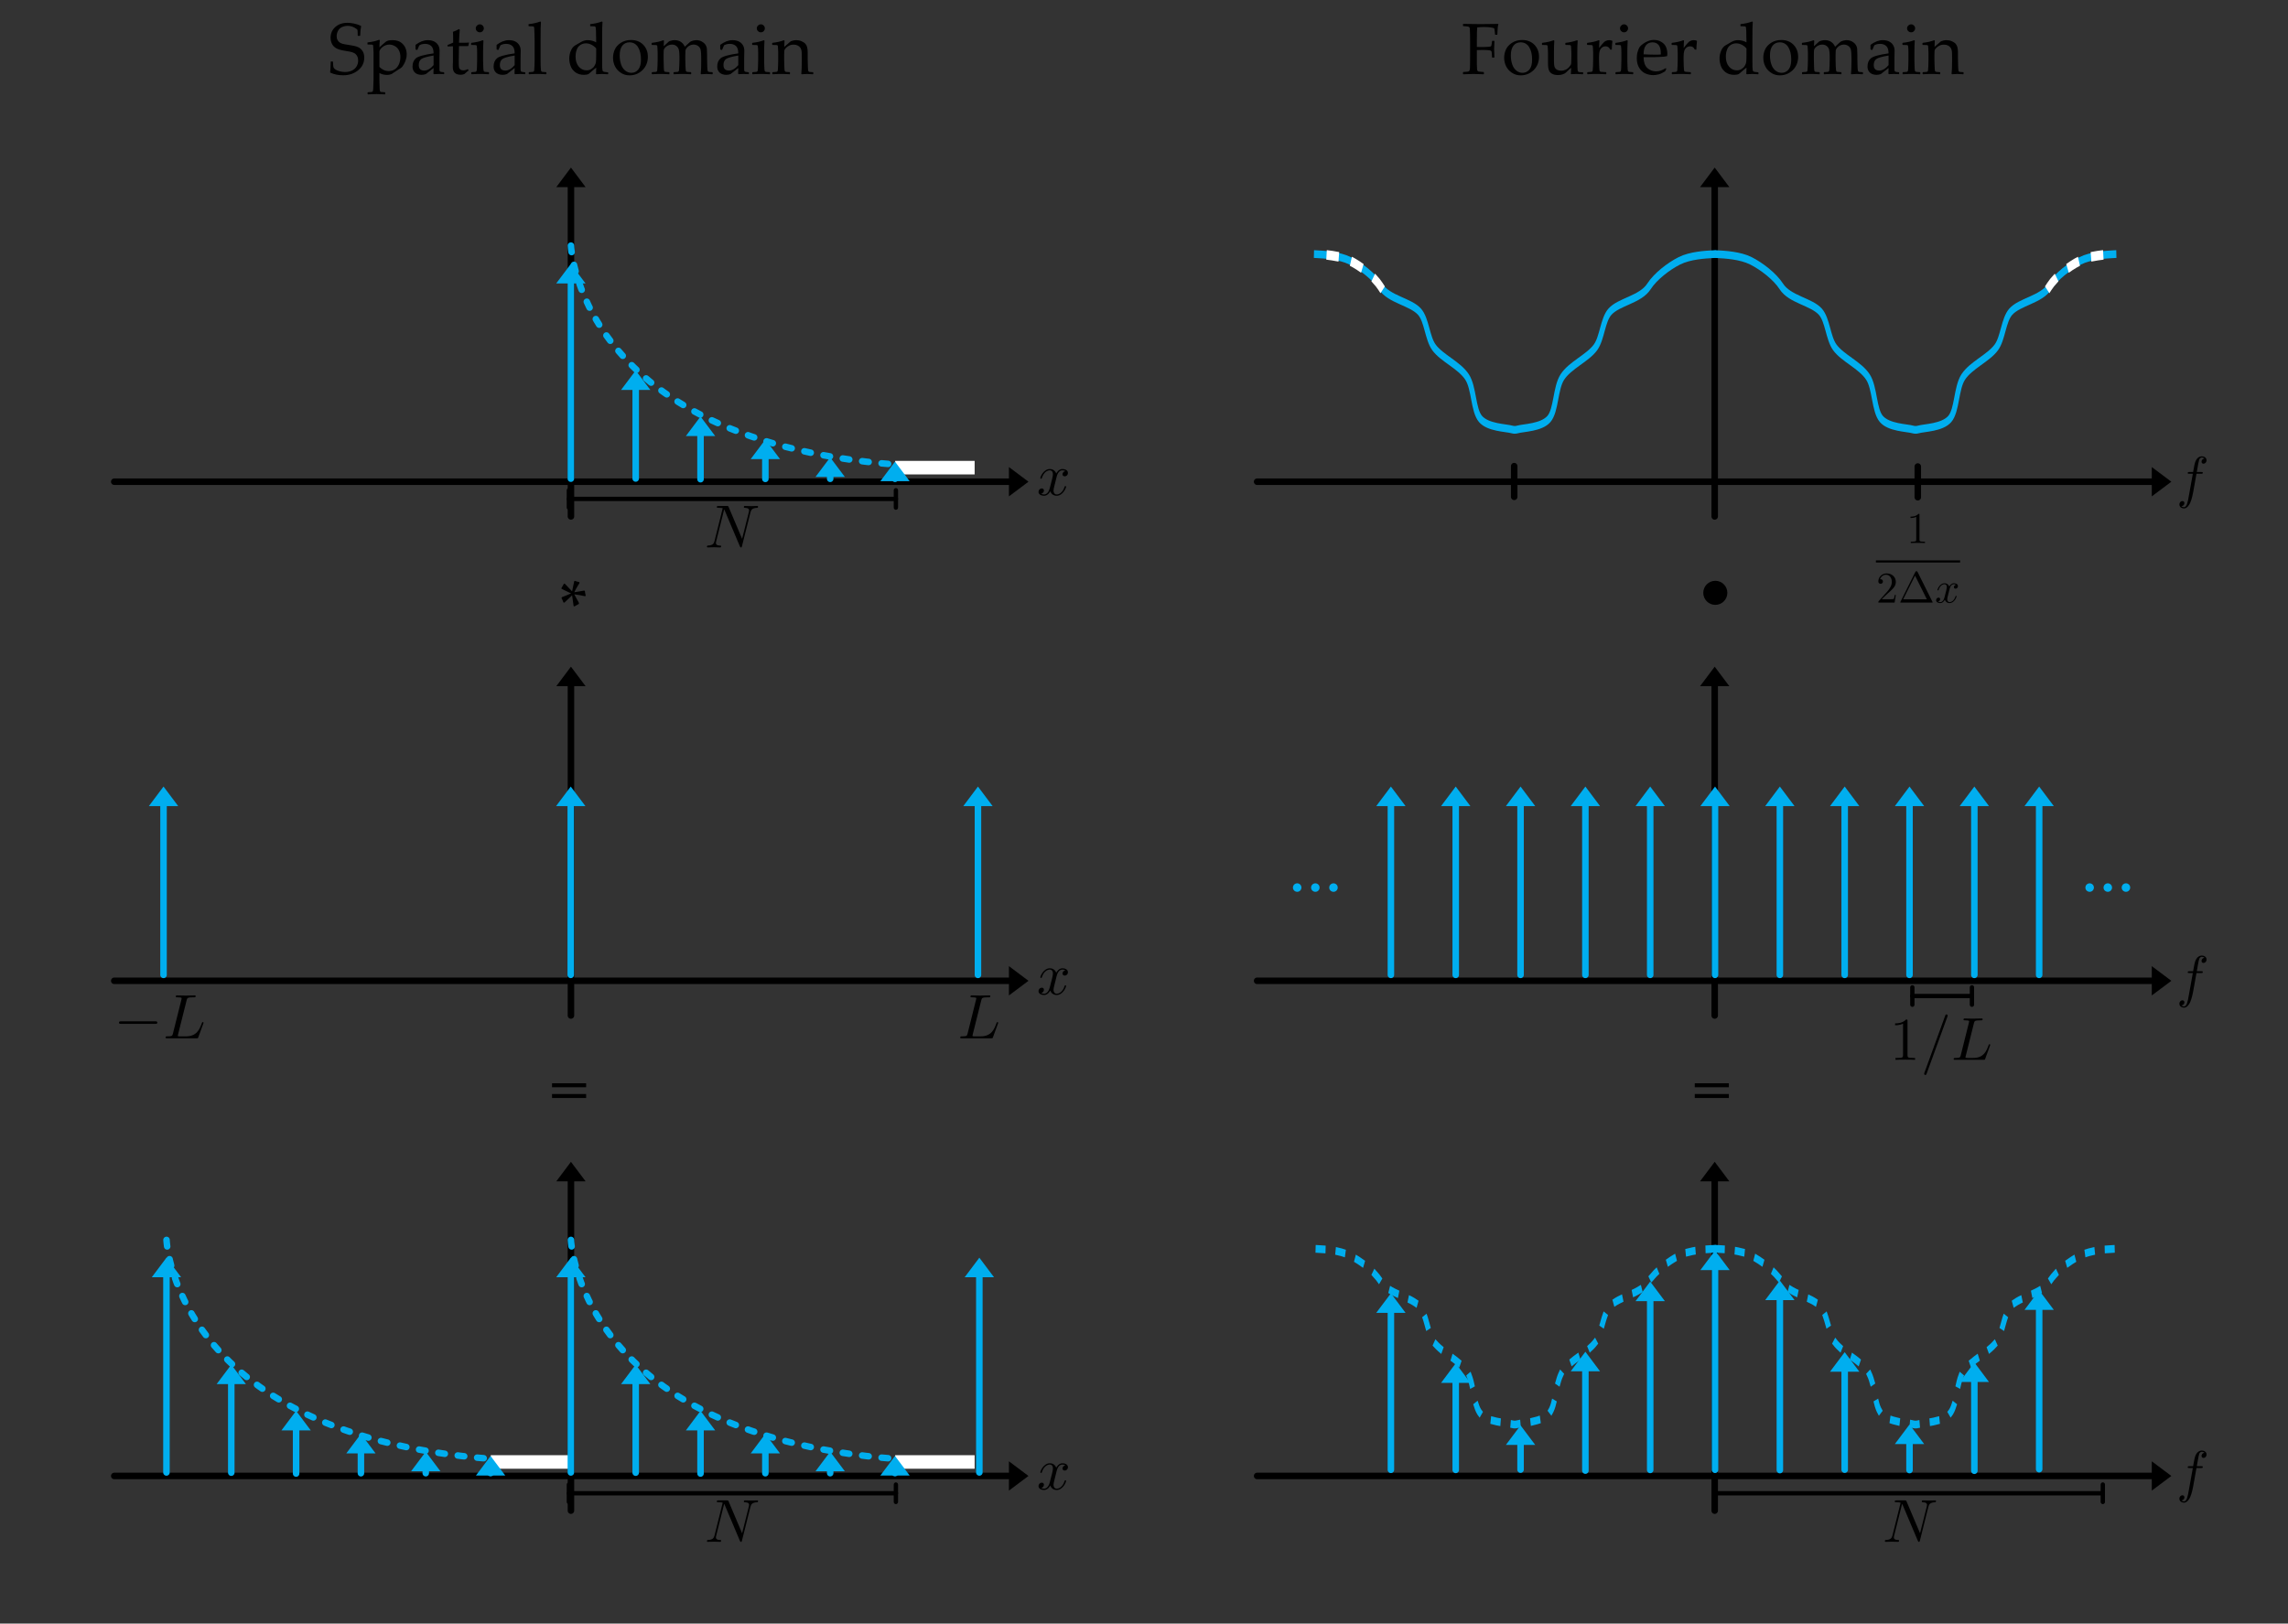 <?xml version="1.0" encoding="UTF-8" standalone="no"?>
<!DOCTYPE svg PUBLIC "-//W3C//DTD SVG 1.1//EN" "http://www.w3.org/Graphics/SVG/1.1/DTD/svg11.dtd">
<svg width="100%" height="100%" viewBox="0 0 1182 839" version="1.1" xmlns="http://www.w3.org/2000/svg" xmlns:xlink="http://www.w3.org/1999/xlink" xml:space="preserve" xmlns:serif="http://www.serif.com/" style="fill-rule:evenodd;clip-rule:evenodd;stroke-linecap:round;stroke-linejoin:round;stroke-miterlimit:1.5;">
    <rect x="0" y="0" width="1182" height="839" fill="#333333" stroke="none"/>
    <g id="Schritt-3" serif:id="Schritt 3">
        <g transform="matrix(1,0,0,1,0,-0.543)">
            <g transform="matrix(1.562,0,0,1.565,-88.082,-19.273)">
                <g transform="matrix(0.64,-0,-0,0.639,56.385,12.662)">
                    <path d="M521.394,241.343L531.496,248.919L521.394,256.496L521.394,241.343Z"/>
                    <path d="M59.055,248.919L523.414,248.919" style="fill:none;stroke:black;stroke-width:3.37px;"/>
                </g>
            </g>
            <g transform="matrix(1,0,0,1,5.98,-17.941)">
                <g transform="matrix(1,-0,-0,1,-5.98,18.484)">
                    <path d="M287.379,96.7L294.955,86.598L302.532,96.7L287.379,96.7Z"/>
                    <path d="M294.955,266.86L294.955,94.679" style="fill:none;stroke:black;stroke-width:3.37px;"/>
                </g>
            </g>
        </g>
        <g transform="matrix(0.163,0,0,0.163,942.755,174.346)">
            <path d="M294.402,506.697L294.402,409.372" style="fill:none;stroke:black;stroke-width:20.67px;"/>
        </g>
        <g transform="matrix(0.163,0,0,0.163,734.262,174.147)">
            <path d="M294.402,506.697L294.402,409.372" style="fill:none;stroke:black;stroke-width:20.67px;"/>
        </g>
        <g id="g12" transform="matrix(0.228,0,0,-0.228,969.004,311.625)">
            <path id="path14" d="M99.203,199.578C99.203,201.953 99.203,202.156 96.922,202.156C90.766,195.797 82.016,195.797 78.844,195.797L78.844,192.719C80.828,192.719 86.688,192.719 91.859,195.297L91.859,143.844C91.859,140.266 91.563,139.078 82.609,139.078L79.438,139.078L79.438,136C82.906,136.297 91.563,136.297 95.531,136.297C99.5,136.297 108.141,136.297 111.625,136L111.625,139.078L108.438,139.078C99.5,139.078 99.203,140.172 99.203,143.844L99.203,199.578" style="fill-rule:nonzero;"/>
            <g transform="matrix(190.8,0,0,4.8,0.48,91.88)">
                <g id="g16">
                    <rect id="rect18" x="0" y="0" width="1" height="1"/>
                </g>
            </g>
            <path id="path20" d="M13.609,8.656L24.141,18.875C39.641,32.594 45.609,37.953 45.609,47.891C45.609,59.219 36.656,67.156 24.547,67.156C13.313,67.156 5.969,58.016 5.969,49.172C5.969,43.609 10.938,43.609 11.234,43.609C12.922,43.609 16.391,44.813 16.391,48.875C16.391,51.469 14.609,54.047 11.125,54.047C10.344,54.047 10.141,54.047 9.844,53.953C12.125,60.406 17.484,64.078 23.25,64.078C32.297,64.078 36.563,56.031 36.563,47.891C36.563,39.938 31.594,32.094 26.125,25.938L7.063,4.672C5.969,3.578 5.969,3.391 5.969,1L42.828,1L45.609,18.281L43.125,18.281C42.625,15.297 41.922,10.938 40.938,9.438C40.234,8.656 33.688,8.656 31.5,8.656L13.609,8.656" style="fill-rule:nonzero;"/>
            <path id="path22" d="M94.906,70.344C94.219,71.625 94.016,72.125 92.328,72.125C90.641,72.125 90.438,71.625 89.734,70.344L56.172,2.984C55.672,2.094 55.672,1.891 55.672,1.797C55.672,1 56.266,1 57.859,1L126.797,1C128.391,1 128.984,1 128.984,1.797C128.984,1.891 128.984,2.094 128.484,2.984L94.906,70.344ZM89.141,62.188L115.859,8.547L62.328,8.547L89.141,62.188Z" style="fill-rule:nonzero;"/>
            <path id="path24" d="M167.172,31C167.781,33.578 170.063,42.719 177.016,42.719C177.516,42.719 179.891,42.719 181.984,41.438C179.203,40.938 177.219,38.453 177.219,36.063C177.219,34.484 178.297,32.594 180.984,32.594C183.172,32.594 186.344,34.375 186.344,38.344C186.344,43.516 180.484,44.906 177.109,44.906C171.344,44.906 167.875,39.641 166.688,37.359C164.203,43.906 158.828,44.906 155.953,44.906C145.625,44.906 139.953,32.094 139.953,29.609C139.953,28.609 140.953,28.609 141.156,28.609C141.953,28.609 142.25,28.813 142.438,29.703C145.828,40.234 152.375,42.719 155.75,42.719C157.641,42.719 161.125,41.828 161.125,36.063C161.125,32.984 159.438,26.328 155.75,12.422C154.172,6.266 150.688,2.094 146.313,2.094C145.719,2.094 143.438,2.094 141.344,3.391C143.828,3.875 146.016,5.969 146.016,8.75C146.016,11.438 143.828,12.219 142.344,12.219C139.359,12.219 136.875,9.641 136.875,6.469C136.875,1.891 141.844,-0.094 146.219,-0.094C152.781,-0.094 156.344,6.859 156.656,7.453C157.844,3.781 161.422,-0.094 167.375,-0.094C177.609,-0.094 183.266,12.719 183.266,15.203C183.266,16.203 182.375,16.203 182.078,16.203C181.188,16.203 180.984,15.797 180.781,15.109C177.516,4.484 170.75,2.094 167.578,2.094C163.703,2.094 162.109,5.266 162.109,8.656C162.109,10.828 162.703,13.016 163.797,17.391L167.172,31" style="fill-rule:nonzero;"/>
        </g>
        <g id="path16" transform="matrix(0.307,0,0,-0.307,511.372,256.159)">
            <path d="M112.172,31C112.781,33.578 115.063,42.719 122.016,42.719C122.516,42.719 124.891,42.719 126.984,41.438C124.203,40.938 122.219,38.453 122.219,36.063C122.219,34.484 123.297,32.594 125.984,32.594C128.172,32.594 131.344,34.375 131.344,38.344C131.344,43.516 125.484,44.906 122.109,44.906C116.344,44.906 112.875,39.641 111.688,37.359C109.203,43.906 103.828,44.906 100.953,44.906C90.625,44.906 84.953,32.094 84.953,29.609C84.953,28.609 85.953,28.609 86.156,28.609C86.953,28.609 87.25,28.813 87.437,29.703C90.828,40.234 97.375,42.719 100.75,42.719C102.641,42.719 106.125,41.828 106.125,36.063C106.125,32.984 104.438,26.328 100.75,12.422C99.172,6.266 95.688,2.094 91.313,2.094C90.719,2.094 88.438,2.094 86.344,3.391C88.828,3.875 91.016,5.969 91.016,8.75C91.016,11.438 88.828,12.219 87.344,12.219C84.359,12.219 81.875,9.641 81.875,6.469C81.875,1.891 86.844,-0.094 91.219,-0.094C97.781,-0.094 101.344,6.859 101.656,7.453C102.844,3.781 106.422,-0.094 112.375,-0.094C122.609,-0.094 128.266,12.719 128.266,15.203C128.266,16.203 127.375,16.203 127.078,16.203C126.188,16.203 125.984,15.797 125.781,15.109C122.516,4.484 115.75,2.094 112.578,2.094C108.703,2.094 107.109,5.266 107.109,8.656C107.109,10.828 107.703,13.016 108.797,17.391L112.172,31" style="fill-rule:nonzero;"/>
        </g>
        <g id="g121" serif:id="g12" transform="matrix(0.283,-1.77542e-18,1.77542e-18,-0.298,1126.1,262.928)">
            <path id="path141" serif:id="path14" d="M30.453,60.734L39,60.734C40.984,60.734 41.984,60.734 41.984,62.719C41.984,63.813 40.984,63.813 39.297,63.813L31.047,63.813L33.141,75.141C33.531,77.219 34.922,84.281 35.516,85.469C36.422,87.359 38.109,88.844 40.188,88.844C40.594,88.844 43.172,88.844 45.063,87.063C40.688,86.656 39.688,83.188 39.688,81.688C39.688,79.406 41.484,78.219 43.375,78.219C45.953,78.219 48.828,80.406 48.828,84.172C48.828,88.75 44.266,91.031 40.188,91.031C36.813,91.031 30.563,89.25 27.578,79.406C26.984,77.328 26.688,76.328 24.297,63.813L17.438,63.813C15.563,63.813 14.469,63.813 14.469,61.922C14.469,60.734 15.359,60.734 17.25,60.734L23.797,60.734L16.344,21.5C14.563,11.859 12.875,2.828 7.703,2.828C7.313,2.828 4.828,2.828 2.938,4.609C7.516,4.906 8.406,8.484 8.406,9.969C8.406,12.266 6.609,13.453 4.734,13.453C2.141,13.453 -0.734,11.266 -0.734,7.484C-0.734,3.016 3.641,0.641 7.703,0.641C13.172,0.641 17.141,6.5 18.938,10.266C22.109,16.531 24.391,28.547 24.5,29.25L30.453,60.734" style="fill-rule:nonzero;"/>
        </g>
        <g transform="matrix(1,-7.70372e-34,0,1,7.95808e-13,-0.543)">
            <g transform="matrix(1.562,0,0,1.565,502.469,-19.273)">
                <g transform="matrix(0.64,4.92259e-34,-0,0.639,-321.653,12.662)">
                    <path d="M1111.94,241.343L1122.05,248.919L1111.94,256.496L1111.94,241.343Z"/>
                    <path d="M649.606,248.919L1113.97,248.919" style="fill:none;stroke:black;stroke-width:3.37px;"/>
                </g>
            </g>
            <g transform="matrix(1,0,0,1,596.852,-17.941)">
                <g transform="matrix(1,7.70372e-34,-0,1,-596.852,18.484)">
                    <path d="M878.25,96.7L885.827,86.598L893.403,96.7L878.25,96.7Z"/>
                    <path d="M885.827,266.86L885.827,94.679" style="fill:none;stroke:black;stroke-width:3.37px;"/>
                </g>
            </g>
        </g>
        <g transform="matrix(1,0,0,1,0,257.365)">
            <g transform="matrix(1.562,0,0,1.565,-88.082,-19.273)">
                <g transform="matrix(0.64,-0,-0,0.639,56.385,-152.138)">
                    <path d="M521.394,499.251L531.496,506.827L521.394,514.404L521.394,499.251Z"/>
                    <path d="M59.055,506.827L523.414,506.827" style="fill:none;stroke:black;stroke-width:3.37px;"/>
                </g>
            </g>
            <g transform="matrix(1,0,0,1,5.98,-17.941)">
                <g transform="matrix(1,-0,-0,1,-5.98,-239.424)">
                    <path d="M287.379,354.608L294.955,344.506L302.532,354.608L287.379,354.608Z"/>
                    <path d="M294.955,524.768L294.955,352.588" style="fill:none;stroke:black;stroke-width:3.37px;"/>
                </g>
            </g>
        </g>
        <g transform="matrix(1,0,0,1,0,513.235)">
            <g transform="matrix(1.562,0,0,1.565,-88.082,-19.273)">
                <g transform="matrix(0.64,-0,-0,0.639,56.385,-315.636)">
                    <path d="M521.394,755.121L531.496,762.697L521.394,770.274L521.394,755.121Z"/>
                    <path d="M59.055,762.697L523.414,762.697" style="fill:none;stroke:black;stroke-width:3.37px;"/>
                </g>
            </g>
            <g transform="matrix(1,0,0,1,5.98,-17.941)">
                <g transform="matrix(1,-0,-0,1,-5.98,-495.294)">
                    <path d="M287.379,610.478L294.955,600.376L302.532,610.478L287.379,610.478Z"/>
                    <path d="M294.955,780.638L294.955,608.457" style="fill:none;stroke:black;stroke-width:3.37px;"/>
                </g>
            </g>
        </g>
        <g transform="matrix(1,0,0,1,0,257.365)">
            <g transform="matrix(1.562,0,0,1.565,502.469,-19.273)">
                <g transform="matrix(0.64,-0,-0,0.639,-321.653,-152.138)">
                    <path d="M1111.94,499.251L1122.05,506.827L1111.94,514.404L1111.94,499.251Z"/>
                    <path d="M649.606,506.827L1113.97,506.827" style="fill:none;stroke:black;stroke-width:3.37px;"/>
                </g>
            </g>
            <g transform="matrix(1,0,0,1,596.852,-17.941)">
                <g transform="matrix(1,-0,-0,1,-596.852,-239.424)">
                    <path d="M878.25,354.608L885.827,344.506L893.403,354.608L878.25,354.608Z"/>
                    <path d="M885.827,524.768L885.827,352.588" style="fill:none;stroke:black;stroke-width:3.37px;"/>
                </g>
            </g>
        </g>
        <g id="path161" serif:id="path16" transform="matrix(0.307,0,0,-0.307,511.372,514.153)">
            <path d="M112.172,31C112.781,33.578 115.063,42.719 122.016,42.719C122.516,42.719 124.891,42.719 126.984,41.438C124.203,40.938 122.219,38.453 122.219,36.063C122.219,34.484 123.297,32.594 125.984,32.594C128.172,32.594 131.344,34.375 131.344,38.344C131.344,43.516 125.484,44.906 122.109,44.906C116.344,44.906 112.875,39.641 111.688,37.359C109.203,43.906 103.828,44.906 100.953,44.906C90.625,44.906 84.953,32.094 84.953,29.609C84.953,28.609 85.953,28.609 86.156,28.609C86.953,28.609 87.25,28.813 87.437,29.703C90.828,40.234 97.375,42.719 100.75,42.719C102.641,42.719 106.125,41.828 106.125,36.063C106.125,32.984 104.438,26.328 100.75,12.422C99.172,6.266 95.688,2.094 91.313,2.094C90.719,2.094 88.438,2.094 86.344,3.391C88.828,3.875 91.016,5.969 91.016,8.75C91.016,11.438 88.828,12.219 87.344,12.219C84.359,12.219 81.875,9.641 81.875,6.469C81.875,1.891 86.844,-0.094 91.219,-0.094C97.781,-0.094 101.344,6.859 101.656,7.453C102.844,3.781 106.422,-0.094 112.375,-0.094C122.609,-0.094 128.266,12.719 128.266,15.203C128.266,16.203 127.375,16.203 127.078,16.203C126.188,16.203 125.984,15.797 125.781,15.109C122.516,4.484 115.75,2.094 112.578,2.094C108.703,2.094 107.109,5.266 107.109,8.656C107.109,10.828 107.703,13.016 108.797,17.391L112.172,31" style="fill-rule:nonzero;"/>
        </g>
        <g id="path162" serif:id="path16" transform="matrix(0.307,0,0,-0.307,511.372,769.937)">
            <path d="M112.172,31C112.781,33.578 115.063,42.719 122.016,42.719C122.516,42.719 124.891,42.719 126.984,41.438C124.203,40.938 122.219,38.453 122.219,36.063C122.219,34.484 123.297,32.594 125.984,32.594C128.172,32.594 131.344,34.375 131.344,38.344C131.344,43.516 125.484,44.906 122.109,44.906C116.344,44.906 112.875,39.641 111.688,37.359C109.203,43.906 103.828,44.906 100.953,44.906C90.625,44.906 84.953,32.094 84.953,29.609C84.953,28.609 85.953,28.609 86.156,28.609C86.953,28.609 87.25,28.813 87.437,29.703C90.828,40.234 97.375,42.719 100.75,42.719C102.641,42.719 106.125,41.828 106.125,36.063C106.125,32.984 104.438,26.328 100.75,12.422C99.172,6.266 95.688,2.094 91.313,2.094C90.719,2.094 88.438,2.094 86.344,3.391C88.828,3.875 91.016,5.969 91.016,8.75C91.016,11.438 88.828,12.219 87.344,12.219C84.359,12.219 81.875,9.641 81.875,6.469C81.875,1.891 86.844,-0.094 91.219,-0.094C97.781,-0.094 101.344,6.859 101.656,7.453C102.844,3.781 106.422,-0.094 112.375,-0.094C122.609,-0.094 128.266,12.719 128.266,15.203C128.266,16.203 127.375,16.203 127.078,16.203C126.188,16.203 125.984,15.797 125.781,15.109C122.516,4.484 115.75,2.094 112.578,2.094C108.703,2.094 107.109,5.266 107.109,8.656C107.109,10.828 107.703,13.016 108.797,17.391L112.172,31" style="fill-rule:nonzero;"/>
        </g>
        <g id="g122" serif:id="g12" transform="matrix(0.283,-1.77542e-18,1.77542e-18,-0.298,1126.1,520.922)">
            <path id="path142" serif:id="path14" d="M30.453,60.734L39,60.734C40.984,60.734 41.984,60.734 41.984,62.719C41.984,63.813 40.984,63.813 39.297,63.813L31.047,63.813L33.141,75.141C33.531,77.219 34.922,84.281 35.516,85.469C36.422,87.359 38.109,88.844 40.188,88.844C40.594,88.844 43.172,88.844 45.063,87.063C40.688,86.656 39.688,83.188 39.688,81.688C39.688,79.406 41.484,78.219 43.375,78.219C45.953,78.219 48.828,80.406 48.828,84.172C48.828,88.75 44.266,91.031 40.188,91.031C36.813,91.031 30.563,89.25 27.578,79.406C26.984,77.328 26.688,76.328 24.297,63.813L17.438,63.813C15.563,63.813 14.469,63.813 14.469,61.922C14.469,60.734 15.359,60.734 17.25,60.734L23.797,60.734L16.344,21.5C14.563,11.859 12.875,2.828 7.703,2.828C7.313,2.828 4.828,2.828 2.938,4.609C7.516,4.906 8.406,8.484 8.406,9.969C8.406,12.266 6.609,13.453 4.734,13.453C2.141,13.453 -0.734,11.266 -0.734,7.484C-0.734,3.016 3.641,0.641 7.703,0.641C13.172,0.641 17.141,6.5 18.938,10.266C22.109,16.531 24.391,28.547 24.5,29.25L30.453,60.734" style="fill-rule:nonzero;"/>
        </g>
        <g id="g123" serif:id="g12" transform="matrix(0.283,-1.77542e-18,1.77542e-18,-0.298,1126.1,776.706)">
            <path id="path143" serif:id="path14" d="M30.453,60.734L39,60.734C40.984,60.734 41.984,60.734 41.984,62.719C41.984,63.813 40.984,63.813 39.297,63.813L31.047,63.813L33.141,75.141C33.531,77.219 34.922,84.281 35.516,85.469C36.422,87.359 38.109,88.844 40.188,88.844C40.594,88.844 43.172,88.844 45.063,87.063C40.688,86.656 39.688,83.188 39.688,81.688C39.688,79.406 41.484,78.219 43.375,78.219C45.953,78.219 48.828,80.406 48.828,84.172C48.828,88.75 44.266,91.031 40.188,91.031C36.813,91.031 30.563,89.25 27.578,79.406C26.984,77.328 26.688,76.328 24.297,63.813L17.438,63.813C15.563,63.813 14.469,63.813 14.469,61.922C14.469,60.734 15.359,60.734 17.25,60.734L23.797,60.734L16.344,21.5C14.563,11.859 12.875,2.828 7.703,2.828C7.313,2.828 4.828,2.828 2.938,4.609C7.516,4.906 8.406,8.484 8.406,9.969C8.406,12.266 6.609,13.453 4.734,13.453C2.141,13.453 -0.734,11.266 -0.734,7.484C-0.734,3.016 3.641,0.641 7.703,0.641C13.172,0.641 17.141,6.5 18.938,10.266C22.109,16.531 24.391,28.547 24.5,29.25L30.453,60.734" style="fill-rule:nonzero;"/>
        </g>
        <g transform="matrix(1,-7.70372e-34,0,1,7.95808e-13,513.235)">
            <g transform="matrix(1.562,0,0,1.565,502.469,-19.273)">
                <g transform="matrix(0.64,4.92259e-34,-0,0.639,-321.653,-315.636)">
                    <path d="M1111.94,755.121L1122.05,762.697L1111.94,770.274L1111.94,755.121Z"/>
                    <path d="M649.606,762.697L1113.97,762.697" style="fill:none;stroke:black;stroke-width:3.37px;"/>
                </g>
            </g>
            <g transform="matrix(1,0,0,1,596.852,-17.941)">
                <g transform="matrix(1,7.70372e-34,-0,1,-596.852,-495.294)">
                    <path d="M878.25,610.478L885.827,600.376L893.403,610.478L878.25,610.478Z"/>
                    <path d="M885.827,780.638L885.827,608.457" style="fill:none;stroke:black;stroke-width:3.37px;"/>
                </g>
            </g>
        </g>
        <g transform="matrix(1,0,0,1,162.3,262.704)">
            <g transform="matrix(37.5,0,0,37.5,126.725,63.854)">
                <path d="M0.055,-0.406C0.043,-0.436 0.035,-0.456 0.028,-0.466L0.033,-0.479C0.04,-0.481 0.057,-0.488 0.084,-0.499C0.112,-0.51 0.137,-0.521 0.16,-0.531L0.033,-0.592C0.032,-0.592 0.031,-0.593 0.029,-0.593L0.027,-0.604C0.034,-0.615 0.045,-0.635 0.062,-0.665L0.073,-0.665L0.174,-0.559L0.203,-0.698L0.211,-0.704C0.232,-0.696 0.254,-0.691 0.274,-0.686L0.277,-0.676C0.269,-0.664 0.258,-0.645 0.244,-0.621C0.23,-0.597 0.216,-0.573 0.204,-0.547C0.231,-0.551 0.253,-0.555 0.272,-0.558C0.314,-0.566 0.337,-0.57 0.341,-0.57L0.35,-0.563C0.351,-0.547 0.355,-0.526 0.362,-0.5L0.353,-0.492C0.309,-0.502 0.26,-0.511 0.204,-0.518C0.219,-0.489 0.231,-0.468 0.238,-0.455C0.256,-0.425 0.266,-0.406 0.269,-0.398L0.267,-0.386C0.259,-0.382 0.246,-0.375 0.23,-0.365C0.22,-0.359 0.212,-0.355 0.208,-0.352L0.195,-0.356L0.174,-0.504L0.068,-0.404L0.055,-0.406Z" style="fill-rule:nonzero;"/>
            </g>
        </g>
        <g transform="matrix(1,0,0,1,593.541,-5.34)">
            <circle cx="292.604" cy="311.689" r="4.539" style="stroke:black;stroke-width:3.37px;"/>
        </g>
        <g id="klftmpexporter4x1x0xo16932">
        </g>
        <g id="klftmpexporter4x1x0xJ16932">
        </g>
        <g id="klftmpexporter4x1x0xm16932">
        </g>
        <g transform="matrix(1,0,0,1,1.13687e-13,-513.727)">
            <g transform="matrix(1,0,0,1,0,516.766)">
                <path d="M294.955,123.877C294.955,123.877 299.227,238.356 498.284,238.356" style="fill:none;stroke:rgb(0,174,239);stroke-width:3.37px;stroke-dasharray:3.37,6.73,0,0;"/>
            </g>
            <g transform="matrix(1,0,0,1.141,0.515,183.081)">
                <g transform="matrix(1,-0,-0,0.876,-0.515,289.8)">
                    <path d="M287.341,146.527L294.917,136.425L302.494,146.527L287.341,146.527Z" style="fill:rgb(0,174,239);"/>
                    <path d="M294.917,247.467L294.917,144.506" style="fill:none;stroke:rgb(0,174,239);stroke-width:3.37px;"/>
                </g>
            </g>
            <g transform="matrix(1,0,0,0.574,34.006,470.201)">
                <g transform="matrix(1,-0,-0,1.741,-34.006,75.79)">
                    <path d="M320.831,201.676L328.408,191.574L335.984,201.676L320.831,201.676Z" style="fill:rgb(0,174,239);"/>
                    <path d="M328.408,247.467L328.408,199.655" style="fill:none;stroke:rgb(0,174,239);stroke-width:3.37px;"/>
                </g>
            </g>
            <g transform="matrix(1,0,0,0.333,67.496,592.628)">
                <g transform="matrix(1,-0,-0,3.006,-67.496,-237.171)">
                    <path d="M354.322,225.191L361.898,215.089L369.475,225.191L354.322,225.191Z" style="fill:rgb(0,174,239);"/>
                    <path d="M361.898,247.467L361.898,223.171" style="fill:none;stroke:rgb(0,174,239);stroke-width:3.37px;"/>
                </g>
            </g>
            <g transform="matrix(1,0,0,0.209,100.987,655.299)">
                <g transform="matrix(1,-0,-0,4.785,-100.987,-677.409)">
                    <path d="M387.812,237.229L395.389,227.127L402.965,237.229L387.812,237.229Z" style="fill:rgb(0,174,239);"/>
                    <path d="M395.389,247.467L395.389,235.208" style="fill:none;stroke:rgb(0,174,239);stroke-width:3.37px;"/>
                </g>
            </g>
            <g transform="matrix(1,0,0,0.114,134.477,703.395)">
                <g transform="matrix(1,-0,-0,8.767,-134.477,-1662.75)">
                    <path d="M421.303,246.467L428.879,236.365L436.456,246.467L421.303,246.467Z" style="fill:rgb(0,174,239);"/>
                    <path d="M428.879,247.467L428.879,244.446" style="fill:none;stroke:rgb(0,174,239);stroke-width:3.37px;"/>
                </g>
            </g>
            <g transform="matrix(2.702,0,0,1,-860.951,0.8)">
                <rect x="489.783" y="751.093" width="15.197" height="6.999" style="fill:white;"/>
            </g>
            <g transform="matrix(1,0,0,0.091,167.968,715.055)">
                <g transform="matrix(1,-0,-0,10.982,-167.968,-2210.99)">
                    <path d="M454.793,248.706L462.37,238.604L469.946,248.706L454.793,248.706Z" style="fill:rgb(0,174,239);"/>
                    <path d="M462.37,247.467L462.37,246.686" style="fill:none;stroke:rgb(0,174,239);stroke-width:3.37px;"/>
                </g>
            </g>
        </g>
        <g transform="matrix(1,0,0,1,-208.929,0.098)">
            <g transform="matrix(1,0,0,1,0,516.766)">
                <path d="M294.955,123.877C294.955,123.877 299.227,238.356 498.284,238.356" style="fill:none;stroke:rgb(0,174,239);stroke-width:3.37px;stroke-dasharray:3.37,6.73,0,0;"/>
            </g>
            <g transform="matrix(1,0,0,1.141,0.515,183.081)">
                <g transform="matrix(1,-0,-0,0.876,208.413,-160.55)">
                    <path d="M78.412,660.352L85.989,650.25L93.565,660.352L78.412,660.352Z" style="fill:rgb(0,174,239);"/>
                    <path d="M85.989,761.291L85.989,658.331" style="fill:none;stroke:rgb(0,174,239);stroke-width:3.37px;"/>
                </g>
            </g>
            <g transform="matrix(1,0,0,0.574,34.006,470.201)">
                <g transform="matrix(1,-0,-0,1.741,174.923,-818.918)">
                    <path d="M111.903,715.501L119.479,705.399L127.056,715.501L111.903,715.501Z" style="fill:rgb(0,174,239);"/>
                    <path d="M119.479,761.291L119.479,713.48" style="fill:none;stroke:rgb(0,174,239);stroke-width:3.37px;"/>
                </g>
            </g>
            <g transform="matrix(1,0,0,0.333,67.496,592.628)">
                <g transform="matrix(1,-0,-0,3.006,141.433,-1781.69)">
                    <path d="M145.393,739.016L152.97,728.914L160.546,739.016L145.393,739.016Z" style="fill:rgb(0,174,239);"/>
                    <path d="M152.97,761.291L152.97,736.995" style="fill:none;stroke:rgb(0,174,239);stroke-width:3.37px;"/>
                </g>
            </g>
            <g transform="matrix(1,0,0,0.209,100.987,655.299)">
                <g transform="matrix(1,-0,-0,4.785,107.942,-3136.02)">
                    <path d="M178.884,751.053L186.46,740.951L194.037,751.053L178.884,751.053Z" style="fill:rgb(0,174,239);"/>
                    <path d="M186.46,761.291L186.46,749.033" style="fill:none;stroke:rgb(0,174,239);stroke-width:3.37px;"/>
                </g>
            </g>
            <g transform="matrix(1,0,0,0.114,134.477,703.395)">
                <g transform="matrix(1,-0,-0,8.767,74.451,-6167.26)">
                    <path d="M212.374,760.292L219.951,750.19L227.527,760.292L212.374,760.292Z" style="fill:rgb(0,174,239);"/>
                    <path d="M219.951,761.291L219.951,758.271" style="fill:none;stroke:rgb(0,174,239);stroke-width:3.37px;"/>
                </g>
            </g>
            <g transform="matrix(2.702,0,0,1,-860.951,0.8)">
                <rect x="489.783" y="751.093" width="15.197" height="6.999" style="fill:white;"/>
            </g>
            <g transform="matrix(1,0,0,0.091,167.968,715.055)">
                <g transform="matrix(1,-0,-0,10.982,40.961,-7853.83)">
                    <path d="M245.865,762.531L253.441,752.429L261.018,762.531L245.865,762.531Z" style="fill:rgb(0,174,239);"/>
                    <path d="M253.441,761.291L253.441,760.511" style="fill:none;stroke:rgb(0,174,239);stroke-width:3.37px;"/>
                </g>
            </g>
        </g>
        <g transform="matrix(1,0,0,1,1.13687e-13,0.098)">
            <g transform="matrix(1,0,0,1,0,516.766)">
                <path d="M294.955,123.877C294.955,123.877 299.227,238.356 498.284,238.356" style="fill:none;stroke:rgb(0,174,239);stroke-width:3.37px;stroke-dasharray:3.37,6.73,0,0;"/>
            </g>
            <g transform="matrix(1,0,0,1.141,0.515,183.081)">
                <g transform="matrix(1,-0,-0,0.876,-0.515,-160.55)">
                    <path d="M287.341,660.352L294.917,650.25L302.494,660.352L287.341,660.352Z" style="fill:rgb(0,174,239);"/>
                    <path d="M294.917,761.291L294.917,658.331" style="fill:none;stroke:rgb(0,174,239);stroke-width:3.37px;"/>
                </g>
            </g>
            <g transform="matrix(1,0,0,1.141,211.535,183.081)">
                <g transform="matrix(1,-0,-0,0.876,-211.535,-160.55)">
                    <path d="M498.36,660.352L505.937,650.25L513.514,660.352L498.36,660.352Z" style="fill:rgb(0,174,239);"/>
                    <path d="M505.937,761.291L505.937,658.331" style="fill:none;stroke:rgb(0,174,239);stroke-width:3.37px;"/>
                </g>
            </g>
            <g transform="matrix(1,0,0,0.574,34.006,470.201)">
                <g transform="matrix(1,-0,-0,1.741,-34.006,-818.918)">
                    <path d="M320.831,715.501L328.408,705.399L335.984,715.501L320.831,715.501Z" style="fill:rgb(0,174,239);"/>
                    <path d="M328.408,761.291L328.408,713.48" style="fill:none;stroke:rgb(0,174,239);stroke-width:3.37px;"/>
                </g>
            </g>
            <g transform="matrix(1,0,0,0.333,67.496,592.628)">
                <g transform="matrix(1,-0,-0,3.006,-67.496,-1781.69)">
                    <path d="M354.322,739.016L361.898,728.914L369.475,739.016L354.322,739.016Z" style="fill:rgb(0,174,239);"/>
                    <path d="M361.898,761.291L361.898,736.995" style="fill:none;stroke:rgb(0,174,239);stroke-width:3.37px;"/>
                </g>
            </g>
            <g transform="matrix(1,0,0,0.209,100.987,655.299)">
                <g transform="matrix(1,-0,-0,4.785,-100.987,-3136.02)">
                    <path d="M387.812,751.053L395.389,740.951L402.965,751.053L387.812,751.053Z" style="fill:rgb(0,174,239);"/>
                    <path d="M395.389,761.291L395.389,749.033" style="fill:none;stroke:rgb(0,174,239);stroke-width:3.37px;"/>
                </g>
            </g>
            <g transform="matrix(1,0,0,0.114,134.477,703.395)">
                <g transform="matrix(1,-0,-0,8.767,-134.477,-6167.26)">
                    <path d="M421.303,760.292L428.879,750.19L436.456,760.292L421.303,760.292Z" style="fill:rgb(0,174,239);"/>
                    <path d="M428.879,761.291L428.879,758.271" style="fill:none;stroke:rgb(0,174,239);stroke-width:3.37px;"/>
                </g>
            </g>
            <g transform="matrix(2.702,0,0,1,-860.951,0.8)">
                <rect x="489.783" y="751.093" width="15.197" height="6.999" style="fill:white;"/>
            </g>
            <g transform="matrix(1,0,0,0.091,167.968,715.055)">
                <g transform="matrix(1,-0,-0,10.982,-167.968,-7853.83)">
                    <path d="M454.793,762.531L462.37,752.429L469.946,762.531L454.793,762.531Z" style="fill:rgb(0,174,239);"/>
                    <path d="M462.37,761.291L462.37,760.511" style="fill:none;stroke:rgb(0,174,239);stroke-width:3.37px;"/>
                </g>
            </g>
        </g>
        <g id="SpectralLeakage">
            <g transform="matrix(0.659,0,0,1.02,278.105,-518.455)">
                <path d="M924.221,637.066C930.211,637.277 942.191,637.699 950.559,640.422C958.927,643.145 969.375,648.326 974.43,653.403C981.094,660.097 998.094,661.12 1005.08,666.264C1010.78,670.461 1011.04,679.569 1016.33,684.266C1022.54,689.774 1036.23,693.265 1042.32,699.312C1047.92,704.881 1046.96,716.123 1052.84,720.55C1058.72,724.978 1072.78,724.989 1077.6,725.877C1078.95,726.126 1080.37,726.126 1081.72,725.877C1086.53,724.989 1100.59,724.978 1106.47,720.55C1112.35,716.123 1111.39,704.881 1116.99,699.312C1123.08,693.265 1136.77,689.774 1142.98,684.266C1148.27,679.569 1148.54,670.461 1154.23,666.264C1161.22,661.12 1178.22,660.097 1184.88,653.403C1189.94,648.326 1200.38,643.145 1208.75,640.422C1217.12,637.699 1229.1,637.277 1235.09,637.066" style="fill:none;stroke:rgb(0,174,239);stroke-width:3.92px;stroke-linecap:square;"/>
            </g>
            <g transform="matrix(0.659,0,0,1.02,278.105,-4.434)">
                <path d="M924.221,637.066C930.211,637.277 942.191,637.699 950.559,640.422C958.927,643.145 969.375,648.326 974.43,653.403C981.094,660.097 998.094,661.12 1005.08,666.264C1010.78,670.461 1011.04,679.569 1016.33,684.266C1022.54,689.774 1036.23,693.265 1042.32,699.312C1047.92,704.881 1046.96,716.123 1052.84,720.55C1058.72,724.978 1072.78,724.989 1077.6,725.877C1078.95,726.126 1080.37,726.126 1081.72,725.877C1086.53,724.989 1100.59,724.978 1106.47,720.55C1112.35,716.123 1111.39,704.881 1116.99,699.312C1123.08,693.265 1136.77,689.774 1142.98,684.266C1148.27,679.569 1148.54,670.461 1154.23,666.264C1161.22,661.12 1178.22,660.097 1184.88,653.403C1189.94,648.326 1200.38,643.145 1208.75,640.422C1217.12,637.699 1229.1,637.277 1235.09,637.066" style="fill:none;stroke:rgb(0,174,239);stroke-width:3.92px;stroke-linecap:square;stroke-dasharray:3.92,11.76,0,0;"/>
            </g>
            <g transform="matrix(-0.659,0,0,1.02,1494.01,-518.455)">
                <path d="M924.221,637.066C930.211,637.277 942.191,637.699 950.559,640.422C958.927,643.145 969.375,648.326 974.43,653.403C981.094,660.097 998.094,661.12 1005.08,666.264C1010.78,670.461 1011.04,679.569 1016.33,684.266C1022.54,689.774 1036.23,693.265 1042.32,699.312C1047.92,704.881 1046.96,716.123 1052.84,720.55C1058.72,724.978 1072.78,724.989 1077.6,725.877C1078.95,726.126 1080.37,726.126 1081.72,725.877C1086.53,724.989 1100.59,724.978 1106.47,720.55C1112.35,716.123 1111.39,704.881 1116.99,699.312C1123.08,693.265 1136.77,689.774 1142.98,684.266C1148.27,679.569 1148.54,670.461 1154.23,666.264C1161.22,661.12 1178.22,660.097 1184.88,653.403C1189.94,648.326 1200.38,643.145 1208.75,640.422C1217.12,637.699 1229.1,637.277 1235.09,637.066" style="fill:none;stroke:rgb(0,174,239);stroke-width:3.92px;stroke-linecap:square;"/>
            </g>
            <g transform="matrix(-0.659,0,0,1.02,1494.01,-4.434)">
                <path d="M924.221,637.066C930.211,637.277 942.191,637.699 950.559,640.422C958.927,643.145 969.375,648.326 974.43,653.403C981.094,660.097 998.094,661.12 1005.08,666.264C1010.78,670.461 1011.04,679.569 1016.33,684.266C1022.54,689.774 1036.23,693.265 1042.32,699.312C1047.92,704.881 1046.96,716.123 1052.84,720.55C1058.72,724.978 1072.78,724.989 1077.6,725.877C1078.95,726.126 1080.37,726.126 1081.72,725.877C1086.53,724.989 1100.59,724.978 1106.47,720.55C1112.35,716.123 1111.39,704.881 1116.99,699.312C1123.08,693.265 1136.77,689.774 1142.98,684.266C1148.27,679.569 1148.54,670.461 1154.23,666.264C1161.22,661.12 1178.22,660.097 1184.88,653.403C1189.94,648.326 1200.38,643.145 1208.75,640.422C1217.12,637.699 1229.1,637.277 1235.09,637.066" style="fill:none;stroke:rgb(0,174,239);stroke-width:3.92px;stroke-linecap:square;stroke-dasharray:3.92,11.76,0,0;"/>
            </g>
            <g transform="matrix(-0.659,0,0,1.02,1494.01,-518.455)">
                <path d="M1184.88,653.403C1189.94,648.326 1200.38,643.145 1208.75,640.422C1217.12,637.699 1229.1,637.277 1235.09,637.066" style="fill:none;stroke:white;stroke-width:4.85px;stroke-linecap:square;stroke-dasharray:4.85,14.55,0,0;"/>
            </g>
            <g transform="matrix(0.659,0,0,1.02,277.88,-518.455)">
                <path d="M1184.88,653.403C1189.94,648.326 1200.38,643.145 1208.75,640.422C1217.12,637.699 1229.1,637.277 1235.09,637.066" style="fill:none;stroke:white;stroke-width:4.85px;stroke-linecap:square;stroke-dasharray:4.85,14.55,0,0;"/>
            </g>
        </g>
        <g transform="matrix(5.195,0,0,1,-1762.3,-256.877)">
            <g transform="matrix(0.192,-0,-0,1,339.212,256.877)">
                <path d="M294.734,253.327L294.734,262.307" style="fill:none;stroke:black;stroke-width:2.24px;stroke-linejoin:miter;stroke-miterlimit:10;"/>
                <path d="M464.107,253.327L464.107,262.307" style="fill:none;stroke:black;stroke-width:2.24px;stroke-linejoin:miter;stroke-miterlimit:10;"/>
                <path d="M294.734,257.817L464.107,257.817" style="fill:none;stroke:black;stroke-width:2.24px;"/>
            </g>
        </g>
        <g transform="matrix(5.195,0,0,1,-1762.3,256.947)">
            <g transform="matrix(0.192,-0,-0,1,339.212,-256.947)">
                <path d="M294.734,767.152L294.734,776.132" style="fill:none;stroke:black;stroke-width:2.24px;stroke-linejoin:miter;stroke-miterlimit:10;"/>
                <path d="M464.107,767.152L464.107,776.132" style="fill:none;stroke:black;stroke-width:2.24px;stroke-linejoin:miter;stroke-miterlimit:10;"/>
                <path d="M294.734,771.642L464.107,771.642" style="fill:none;stroke:black;stroke-width:2.24px;"/>
            </g>
        </g>
        <g transform="matrix(6.134,0,0,1,-1542.38,256.947)">
            <g transform="matrix(0.163,-0,-0,1,251.45,-256.947)">
                <path d="M886.105,767.152L886.105,776.132" style="fill:none;stroke:black;stroke-width:2.24px;stroke-linejoin:miter;stroke-miterlimit:10;"/>
                <path d="M1086.49,767.152L1086.49,776.132" style="fill:none;stroke:black;stroke-width:2.24px;stroke-linejoin:miter;stroke-miterlimit:10;"/>
                <path d="M886.105,771.642L1086.49,771.642" style="fill:none;stroke:black;stroke-width:2.24px;"/>
            </g>
        </g>
        <g id="klftmpexporter4x1x0xw16932" transform="matrix(3.159,-1.38029e-31,-1.38029e-31,-3.159,365.245,796.675)">
            <g id="g124" serif:id="g12" transform="matrix(0.1,2.18953e-48,-2.18953e-48,0.1,-1.79865e-45,162.641)">
                <path id="path144" serif:id="path14" d="M71.094,57.422C72.094,61.391 73.875,64.469 81.828,64.766C82.328,64.766 83.516,64.859 83.516,66.75C83.516,66.859 83.516,67.844 82.219,67.844C78.953,67.844 75.469,67.547 72.188,67.547C68.813,67.547 65.344,67.844 62.063,67.844C61.469,67.844 60.266,67.844 60.266,65.859C60.266,64.766 61.266,64.766 62.063,64.766C67.719,64.672 68.813,62.578 68.813,60.391C68.813,60.094 68.609,58.609 68.516,58.313L57.391,14.109L35.438,65.953C34.641,67.75 34.547,67.844 32.266,67.844L18.953,67.844C16.953,67.844 16.063,67.844 16.063,65.859C16.063,64.766 16.953,64.766 18.844,64.766C19.344,64.766 25.609,64.766 25.609,63.875L12.297,10.531C11.297,6.563 9.609,3.375 1.563,3.078C0.969,3.078 -0.125,2.984 -0.125,1.094C-0.125,0.391 0.375,0 1.172,0C4.344,0 7.828,0.297 11.094,0.297C14.484,0.297 18.047,0 21.328,0C21.828,0 23.125,0 23.125,1.984C23.125,2.984 22.219,3.078 21.125,3.078C15.375,3.281 14.578,5.469 14.578,7.453C14.578,8.141 14.672,8.641 14.969,9.734L28.078,62.188C28.484,61.594 28.484,61.391 28.984,60.391L53.719,1.891C54.406,0.203 54.703,0 55.609,0C56.688,0 56.688,0.297 57.188,2.094L71.094,57.422" style="fill-rule:nonzero;"/>
            </g>
            <g id="g125" serif:id="g12" transform="matrix(0.1,4.37906e-48,-4.37906e-48,0.1,-3.56206e-45,-0.031)">
                <path id="path145" serif:id="path14" d="M71.094,57.422C72.094,61.391 73.875,64.469 81.828,64.766C82.328,64.766 83.516,64.859 83.516,66.75C83.516,66.859 83.516,67.844 82.219,67.844C78.953,67.844 75.469,67.547 72.188,67.547C68.813,67.547 65.344,67.844 62.063,67.844C61.469,67.844 60.266,67.844 60.266,65.859C60.266,64.766 61.266,64.766 62.063,64.766C67.719,64.672 68.813,62.578 68.813,60.391C68.813,60.094 68.609,58.609 68.516,58.313L57.391,14.109L35.438,65.953C34.641,67.75 34.547,67.844 32.266,67.844L18.953,67.844C16.953,67.844 16.063,67.844 16.063,65.859C16.063,64.766 16.953,64.766 18.844,64.766C19.344,64.766 25.609,64.766 25.609,63.875L12.297,10.531C11.297,6.563 9.609,3.375 1.563,3.078C0.969,3.078 -0.125,2.984 -0.125,1.094C-0.125,0.391 0.375,0 1.172,0C4.344,0 7.828,0.297 11.094,0.297C14.484,0.297 18.047,0 21.328,0C21.828,0 23.125,0 23.125,1.984C23.125,2.984 22.219,3.078 21.125,3.078C15.375,3.281 14.578,5.469 14.578,7.453C14.578,8.141 14.672,8.641 14.969,9.734L28.078,62.188C28.484,61.594 28.484,61.391 28.984,60.391L53.719,1.891C54.406,0.203 54.703,0 55.609,0C56.688,0 56.688,0.297 57.188,2.094L71.094,57.422" style="fill-rule:nonzero;"/>
            </g>
            <g id="g126" serif:id="g12" transform="matrix(0.1,7.11597e-48,-7.11597e-48,0.1,192.634,-0.031)">
                <path id="path146" serif:id="path14" d="M71.094,57.422C72.094,61.391 73.875,64.469 81.828,64.766C82.328,64.766 83.516,64.859 83.516,66.75C83.516,66.859 83.516,67.844 82.219,67.844C78.953,67.844 75.469,67.547 72.188,67.547C68.813,67.547 65.344,67.844 62.063,67.844C61.469,67.844 60.266,67.844 60.266,65.859C60.266,64.766 61.266,64.766 62.063,64.766C67.719,64.672 68.813,62.578 68.813,60.391C68.813,60.094 68.609,58.609 68.516,58.313L57.391,14.109L35.438,65.953C34.641,67.75 34.547,67.844 32.266,67.844L18.953,67.844C16.953,67.844 16.063,67.844 16.063,65.859C16.063,64.766 16.953,64.766 18.844,64.766C19.344,64.766 25.609,64.766 25.609,63.875L12.297,10.531C11.297,6.563 9.609,3.375 1.563,3.078C0.969,3.078 -0.125,2.984 -0.125,1.094C-0.125,0.391 0.375,0 1.172,0C4.344,0 7.828,0.297 11.094,0.297C14.484,0.297 18.047,0 21.328,0C21.828,0 23.125,0 23.125,1.984C23.125,2.984 22.219,3.078 21.125,3.078C15.375,3.281 14.578,5.469 14.578,7.453C14.578,8.141 14.672,8.641 14.969,9.734L28.078,62.188C28.484,61.594 28.484,61.391 28.984,60.391L53.719,1.891C54.406,0.203 54.703,0 55.609,0C56.688,0 56.688,0.297 57.188,2.094L71.094,57.422" style="fill-rule:nonzero;"/>
            </g>
        </g>
        <g transform="matrix(1,0,0,1,545.507,396.662)">
            <g transform="matrix(37.5,0,0,37.5,119.96,63.854)">
                <path d="M0.125,-0.108C0.141,-0.108 0.154,-0.102 0.166,-0.091C0.177,-0.08 0.183,-0.066 0.183,-0.049C0.183,-0.033 0.177,-0.02 0.166,-0.008C0.155,0.003 0.141,0.009 0.125,0.009C0.109,0.009 0.095,0.003 0.083,-0.008C0.072,-0.019 0.066,-0.033 0.066,-0.049C0.066,-0.066 0.072,-0.079 0.083,-0.091C0.095,-0.102 0.109,-0.108 0.125,-0.108Z" style="fill:rgb(0,174,239);fill-rule:nonzero;"/>
            </g>
            <g transform="matrix(37.5,0,0,37.5,129.335,63.854)">
                <path d="M0.125,-0.108C0.141,-0.108 0.154,-0.102 0.166,-0.091C0.177,-0.08 0.183,-0.066 0.183,-0.049C0.183,-0.033 0.177,-0.02 0.166,-0.008C0.155,0.003 0.141,0.009 0.125,0.009C0.109,0.009 0.095,0.003 0.083,-0.008C0.072,-0.019 0.066,-0.033 0.066,-0.049C0.066,-0.066 0.072,-0.079 0.083,-0.091C0.095,-0.102 0.109,-0.108 0.125,-0.108Z" style="fill:rgb(0,174,239);fill-rule:nonzero;"/>
            </g>
            <g transform="matrix(37.5,0,0,37.5,138.71,63.854)">
                <path d="M0.125,-0.108C0.141,-0.108 0.154,-0.102 0.166,-0.091C0.177,-0.08 0.183,-0.066 0.183,-0.049C0.183,-0.033 0.177,-0.02 0.166,-0.008C0.155,0.003 0.141,0.009 0.125,0.009C0.109,0.009 0.095,0.003 0.083,-0.008C0.072,-0.019 0.066,-0.033 0.066,-0.049C0.066,-0.066 0.072,-0.079 0.083,-0.091C0.095,-0.102 0.109,-0.108 0.125,-0.108Z" style="fill:rgb(0,174,239);fill-rule:nonzero;"/>
            </g>
        </g>
        <g transform="matrix(1,0,0,1,954.899,396.662)">
            <g transform="matrix(37.5,0,0,37.5,119.96,63.854)">
                <path d="M0.125,-0.108C0.141,-0.108 0.154,-0.102 0.166,-0.091C0.177,-0.08 0.183,-0.066 0.183,-0.049C0.183,-0.033 0.177,-0.02 0.166,-0.008C0.155,0.003 0.141,0.009 0.125,0.009C0.109,0.009 0.095,0.003 0.083,-0.008C0.072,-0.019 0.066,-0.033 0.066,-0.049C0.066,-0.066 0.072,-0.079 0.083,-0.091C0.095,-0.102 0.109,-0.108 0.125,-0.108Z" style="fill:rgb(0,174,239);fill-rule:nonzero;"/>
            </g>
            <g transform="matrix(37.5,0,0,37.5,129.335,63.854)">
                <path d="M0.125,-0.108C0.141,-0.108 0.154,-0.102 0.166,-0.091C0.177,-0.08 0.183,-0.066 0.183,-0.049C0.183,-0.033 0.177,-0.02 0.166,-0.008C0.155,0.003 0.141,0.009 0.125,0.009C0.109,0.009 0.095,0.003 0.083,-0.008C0.072,-0.019 0.066,-0.033 0.066,-0.049C0.066,-0.066 0.072,-0.079 0.083,-0.091C0.095,-0.102 0.109,-0.108 0.125,-0.108Z" style="fill:rgb(0,174,239);fill-rule:nonzero;"/>
            </g>
            <g transform="matrix(37.5,0,0,37.5,138.71,63.854)">
                <path d="M0.125,-0.108C0.141,-0.108 0.154,-0.102 0.166,-0.091C0.177,-0.08 0.183,-0.066 0.183,-0.049C0.183,-0.033 0.177,-0.02 0.166,-0.008C0.155,0.003 0.141,0.009 0.125,0.009C0.109,0.009 0.095,0.003 0.083,-0.008C0.072,-0.019 0.066,-0.033 0.066,-0.049C0.066,-0.066 0.072,-0.079 0.083,-0.091C0.095,-0.102 0.109,-0.108 0.125,-0.108Z" style="fill:rgb(0,174,239);fill-rule:nonzero;"/>
            </g>
        </g>
        <g transform="matrix(1,0,0,1,591.6,-2.911)">
            <g transform="matrix(1,-0,-0,1,-591.6,2.911)">
                <path d="M878.426,416.563L886.003,406.461L893.579,416.563L878.426,416.563Z" style="fill:rgb(0,174,239);"/>
                <path d="M886.003,503.785L886.003,414.542" style="fill:none;stroke:rgb(0,174,239);stroke-width:3.37px;"/>
            </g>
        </g>
        <g transform="matrix(1,0,0,1.164,591.6,169.731)">
            <g transform="matrix(1,-0,-0,0.859,-591.6,-145.798)">
                <path d="M878.426,656.402L886.003,646.3L893.579,656.402L878.426,656.402Z" style="fill:rgb(0,174,239);"/>
                <path d="M886.003,759.599L886.003,654.381" style="fill:none;stroke:rgb(0,174,239);stroke-width:3.37px;"/>
            </g>
        </g>
        <g transform="matrix(1,0,0,1,625.091,-2.911)">
            <g transform="matrix(1,-0,-0,1,-625.091,2.911)">
                <path d="M911.917,416.563L919.493,406.461L927.07,416.563L911.917,416.563Z" style="fill:rgb(0,174,239);"/>
                <path d="M919.493,503.785L919.493,414.542" style="fill:none;stroke:rgb(0,174,239);stroke-width:3.37px;"/>
            </g>
        </g>
        <g transform="matrix(1,0,0,1.006,625.091,249.62)">
            <g transform="matrix(1,-0,-0,0.994,-625.091,-248.013)">
                <path d="M911.917,671.746L919.493,661.644L927.07,671.746L911.917,671.746Z" style="fill:rgb(0,174,239);"/>
                <path d="M919.493,759.599L919.493,669.726" style="fill:none;stroke:rgb(0,174,239);stroke-width:3.37px;"/>
            </g>
        </g>
        <g transform="matrix(1,0,0,1,424.148,-2.911)">
            <g transform="matrix(1,-0,-0,1,-424.148,2.911)">
                <path d="M710.974,416.563L718.55,406.461L726.127,416.563L710.974,416.563Z" style="fill:rgb(0,174,239);"/>
                <path d="M718.55,503.785L718.55,414.542" style="fill:none;stroke:rgb(0,174,239);stroke-width:3.37px;"/>
            </g>
        </g>
        <g transform="matrix(1,0,0,0.937,424.148,284.639)">
            <g transform="matrix(1,-0,-0,1.067,-424.148,-303.659)">
                <path d="M710.974,678.473L718.55,668.371L726.127,678.473L710.974,678.473Z" style="fill:rgb(0,174,239);"/>
                <path d="M718.55,759.599L718.55,676.452" style="fill:none;stroke:rgb(0,174,239);stroke-width:3.37px;"/>
            </g>
        </g>
        <g transform="matrix(1,0,0,1,658.581,-2.911)">
            <g transform="matrix(1,-0,-0,1,-658.581,2.911)">
                <path d="M945.407,416.563L952.984,406.461L960.56,416.563L945.407,416.563Z" style="fill:rgb(0,174,239);"/>
                <path d="M952.984,503.785L952.984,414.542" style="fill:none;stroke:rgb(0,174,239);stroke-width:3.37px;"/>
            </g>
        </g>
        <g transform="matrix(1,0,0,0.624,658.581,443.323)">
            <g transform="matrix(1,-0,-0,1.602,-658.581,-710.235)">
                <path d="M945.407,708.952L952.984,698.85L960.56,708.952L945.407,708.952Z" style="fill:rgb(0,174,239);"/>
                <path d="M952.984,759.599L952.984,706.932" style="fill:none;stroke:rgb(0,174,239);stroke-width:3.37px;"/>
            </g>
        </g>
        <g transform="matrix(1,0,0,1,457.639,-2.911)">
            <g transform="matrix(1,-0,-0,1,-457.639,2.911)">
                <path d="M744.464,416.563L752.041,406.461L759.617,416.563L744.464,416.563Z" style="fill:rgb(0,174,239);"/>
                <path d="M752.041,503.785L752.041,414.542" style="fill:none;stroke:rgb(0,174,239);stroke-width:3.37px;"/>
            </g>
        </g>
        <g transform="matrix(1,0,0,0.566,457.639,472.871)">
            <g transform="matrix(1,-0,-0,1.767,-457.639,-835.643)">
                <path d="M744.464,714.628L752.041,704.526L759.617,714.628L744.464,714.628Z" style="fill:rgb(0,174,239);"/>
                <path d="M752.041,759.599L752.041,712.607" style="fill:none;stroke:rgb(0,174,239);stroke-width:3.37px;"/>
            </g>
        </g>
        <g transform="matrix(1,0,0,1,692.072,-2.911)">
            <g transform="matrix(1,-0,-0,1,-692.072,2.911)">
                <path d="M978.898,416.563L986.474,406.461L994.051,416.563L978.898,416.563Z" style="fill:rgb(0,174,239);"/>
                <path d="M986.474,503.785L986.474,414.542" style="fill:none;stroke:rgb(0,174,239);stroke-width:3.37px;"/>
            </g>
        </g>
        <g transform="matrix(1,0,0,0.242,692.072,637.027)">
            <g transform="matrix(1,-0,-0,4.134,-692.072,-2633.37)">
                <path d="M978.898,746.158L986.474,736.056L994.051,746.158L978.898,746.158Z" style="fill:rgb(0,174,239);"/>
                <path d="M986.474,759.599L986.474,744.138" style="fill:none;stroke:rgb(0,174,239);stroke-width:3.37px;"/>
            </g>
        </g>
        <g transform="matrix(1,0,0,1,491.129,-2.911)">
            <g transform="matrix(1,-0,-0,1,-491.129,2.911)">
                <path d="M777.955,416.563L785.531,406.461L793.108,416.563L777.955,416.563Z" style="fill:rgb(0,174,239);"/>
                <path d="M785.531,503.785L785.531,414.542" style="fill:none;stroke:rgb(0,174,239);stroke-width:3.37px;"/>
            </g>
        </g>
        <g transform="matrix(1,0,0,0.235,491.129,640.31)">
            <g transform="matrix(1,-0,-0,4.248,-491.129,-2719.8)">
                <path d="M777.955,746.789L785.531,736.687L793.108,746.789L777.955,746.789Z" style="fill:rgb(0,174,239);"/>
                <path d="M785.531,759.599L785.531,744.768" style="fill:none;stroke:rgb(0,174,239);stroke-width:3.37px;"/>
            </g>
        </g>
        <g transform="matrix(1,0,0,1,725.562,-2.911)">
            <g transform="matrix(1,-0,-0,1,-725.562,2.911)">
                <path d="M1012.39,416.563L1019.97,406.461L1027.54,416.563L1012.39,416.563Z" style="fill:rgb(0,174,239);"/>
                <path d="M1019.97,503.785L1019.97,414.542" style="fill:none;stroke:rgb(0,174,239);stroke-width:3.37px;"/>
            </g>
        </g>
        <g transform="matrix(1,0,0,0.575,725.562,468.494)">
            <g transform="matrix(1,-0,-0,1.741,-725.562,-815.457)">
                <path d="M1012.39,713.787L1019.97,703.685L1027.54,713.787L1012.39,713.787Z" style="fill:rgb(0,174,239);"/>
                <path d="M1019.97,759.599L1019.97,711.767" style="fill:none;stroke:rgb(0,174,239);stroke-width:3.37px;"/>
            </g>
        </g>
        <g transform="matrix(1,0,0,1,524.619,-2.911)">
            <g transform="matrix(1,-0,-0,1,-524.619,2.911)">
                <path d="M811.445,416.563L819.022,406.461L826.598,416.563L811.445,416.563Z" style="fill:rgb(0,174,239);"/>
                <path d="M819.022,503.785L819.022,414.542" style="fill:none;stroke:rgb(0,174,239);stroke-width:3.37px;"/>
            </g>
        </g>
        <g transform="matrix(1,0,0,0.631,524.619,440.04)">
            <g transform="matrix(1,-0,-0,1.586,-524.619,-697.732)">
                <path d="M811.445,708.322L819.022,698.22L826.598,708.322L811.445,708.322Z" style="fill:rgb(0,174,239);"/>
                <path d="M819.022,759.599L819.022,706.301" style="fill:none;stroke:rgb(0,174,239);stroke-width:3.37px;"/>
            </g>
        </g>
        <g transform="matrix(1,0,0,1,759.053,-2.911)">
            <g transform="matrix(1,-0,-0,1,-759.053,2.911)">
                <path d="M1045.88,416.563L1053.45,406.461L1061.03,416.563L1045.88,416.563Z" style="fill:rgb(0,174,239);"/>
                <path d="M1053.45,503.785L1053.45,414.542" style="fill:none;stroke:rgb(0,174,239);stroke-width:3.37px;"/>
            </g>
        </g>
        <g transform="matrix(1,0,0,0.95,759.053,278.073)">
            <g transform="matrix(1,-0,-0,1.052,-759.053,-292.609)">
                <path d="M1045.88,677.212L1053.45,667.11L1061.03,677.212L1045.88,677.212Z" style="fill:rgb(0,174,239);"/>
                <path d="M1053.45,759.599L1053.45,675.191" style="fill:none;stroke:rgb(0,174,239);stroke-width:3.37px;"/>
            </g>
        </g>
        <g transform="matrix(1,0,0,1,558.11,-2.911)">
            <g transform="matrix(1,-0,-0,1,-558.11,2.911)">
                <path d="M844.936,416.563L852.512,406.461L860.089,416.563L844.936,416.563Z" style="fill:rgb(0,174,239);"/>
                <path d="M852.512,503.785L852.512,414.542" style="fill:none;stroke:rgb(0,174,239);stroke-width:3.37px;"/>
            </g>
        </g>
        <g transform="matrix(1,0,0,1,558.11,252.903)">
            <g transform="matrix(1,-0,-0,1,-558.11,-252.903)">
                <path d="M844.936,672.377L852.512,662.275L860.089,672.377L844.936,672.377Z" style="fill:rgb(0,174,239);"/>
                <path d="M852.512,759.599L852.512,670.357" style="fill:none;stroke:rgb(0,174,239);stroke-width:3.37px;"/>
            </g>
        </g>
        <g transform="matrix(1,0,0,1,591.085,-4.44089e-16)">
            <g transform="matrix(1,-0,-0,1,-591.085,4.44089e-16)">
                <path d="M987.935,510.205L987.935,519.184" style="fill:none;stroke:black;stroke-width:2.24px;stroke-linejoin:miter;stroke-miterlimit:10;"/>
                <path d="M1018.72,510.205L1018.72,519.184" style="fill:none;stroke:black;stroke-width:2.24px;stroke-linejoin:miter;stroke-miterlimit:10;"/>
                <path d="M987.935,514.694L1018.72,514.694" style="fill:none;stroke:black;stroke-width:2.24px;"/>
            </g>
        </g>
        <g transform="matrix(1,0,0,1,0.448,-2.911)">
            <g transform="matrix(1,-0,-0,1,-0.448,2.911)">
                <path d="M287.274,416.563L294.85,406.461L302.427,416.563L287.274,416.563Z" style="fill:rgb(0,174,239);"/>
                <path d="M294.85,503.785L294.85,414.542" style="fill:none;stroke:rgb(0,174,239);stroke-width:3.37px;"/>
            </g>
        </g>
        <g transform="matrix(1,0,0,1,210.818,-2.911)">
            <g transform="matrix(1,-0,-0,1,-210.818,2.911)">
                <path d="M497.643,416.563L505.22,406.461L512.796,416.563L497.643,416.563Z" style="fill:rgb(0,174,239);"/>
                <path d="M505.22,503.785L505.22,414.542" style="fill:none;stroke:rgb(0,174,239);stroke-width:3.37px;"/>
            </g>
        </g>
        <g transform="matrix(1,0,0,1,-209.921,-2.911)">
            <g transform="matrix(1,-0,-0,1,209.921,2.911)">
                <path d="M76.904,416.563L84.481,406.461L92.057,416.563L76.904,416.563Z" style="fill:rgb(0,174,239);"/>
                <path d="M84.481,503.785L84.481,414.542" style="fill:none;stroke:rgb(0,174,239);stroke-width:3.37px;"/>
            </g>
        </g>
        <g transform="matrix(0.327,0,0,-0.327,61.372,536.557)">
            <g id="klftmpexporter4x1x0xn16932">
                <g id="g127" serif:id="g12">
                    <path id="path147" serif:id="path14" d="M57.469,22.844C59.156,22.844 60.938,22.844 60.938,24.828C60.938,26.828 59.156,26.828 57.469,26.828L3.719,26.828C2.031,26.828 0.25,26.828 0.25,24.828C0.25,22.844 2.031,22.844 3.719,22.844L57.469,22.844" style="fill-rule:nonzero;"/>
                    <path id="path163" serif:id="path16" d="M107.156,60.094C108.047,63.672 108.344,64.766 117.688,64.766C120.656,64.766 121.453,64.766 121.453,66.656C121.453,67.844 120.359,67.844 119.875,67.844C116.594,67.844 108.438,67.547 105.172,67.547C102.188,67.547 94.938,67.844 91.953,67.844C91.266,67.844 90.062,67.844 90.062,65.859C90.062,64.766 90.953,64.766 92.844,64.766C93.047,64.766 94.937,64.766 96.625,64.563C98.406,64.375 99.297,64.266 99.297,62.984C99.297,62.578 99.203,62.281 98.906,61.094L85.594,7.75C84.609,3.875 84.406,3.078 76.563,3.078C74.875,3.078 73.875,3.078 73.875,1.094C73.875,0 74.766,0 76.563,0L122.547,0C124.938,0 125.031,0 125.625,1.688L133.469,23.141C133.875,24.234 133.875,24.438 133.875,24.531C133.875,24.937 133.578,25.625 132.688,25.625C131.781,25.625 131.688,25.125 131,23.547C127.609,14.406 123.25,3.078 106.063,3.078L96.719,3.078C95.328,3.078 95.125,3.078 94.531,3.172C93.547,3.281 93.25,3.375 93.25,4.172C93.25,4.469 93.25,4.672 93.734,6.453L107.156,60.094" style="fill-rule:nonzero;"/>
                </g>
            </g>
        </g>
        <g transform="matrix(0.327,0,0,-0.327,471.898,536.557)">
            <g id="klftmpexporter4x1x0xn169321" serif:id="klftmpexporter4x1x0xn16932">
                <g id="g128" serif:id="g12">
                    <path id="path164" serif:id="path16" d="M107.156,60.094C108.047,63.672 108.344,64.766 117.688,64.766C120.656,64.766 121.453,64.766 121.453,66.656C121.453,67.844 120.359,67.844 119.875,67.844C116.594,67.844 108.438,67.547 105.172,67.547C102.188,67.547 94.938,67.844 91.953,67.844C91.266,67.844 90.062,67.844 90.062,65.859C90.062,64.766 90.953,64.766 92.844,64.766C93.047,64.766 94.937,64.766 96.625,64.563C98.406,64.375 99.297,64.266 99.297,62.984C99.297,62.578 99.203,62.281 98.906,61.094L85.594,7.75C84.609,3.875 84.406,3.078 76.563,3.078C74.875,3.078 73.875,3.078 73.875,1.094C73.875,0 74.766,0 76.563,0L122.547,0C124.938,0 125.031,0 125.625,1.688L133.469,23.141C133.875,24.234 133.875,24.438 133.875,24.531C133.875,24.937 133.578,25.625 132.688,25.625C131.781,25.625 131.688,25.125 131,23.547C127.609,14.406 123.25,3.078 106.063,3.078L96.719,3.078C95.328,3.078 95.125,3.078 94.531,3.172C93.547,3.281 93.25,3.375 93.25,4.172C93.25,4.469 93.25,4.672 93.734,6.453L107.156,60.094" style="fill-rule:nonzero;"/>
                </g>
            </g>
        </g>
        <g transform="matrix(0.315,-6.38416e-33,-6.38416e-33,-0.315,979.073,555.549)">
            <g id="klftmpexporter4x1x0xf16932">
                <g id="g129" serif:id="g12">
                    <path id="path148" serif:id="path14" d="M20.203,88.578C20.203,90.953 20.203,91.156 17.922,91.156C11.766,84.797 3.016,84.797 -0.156,84.797L-0.156,81.719C1.828,81.719 7.688,81.719 12.859,84.297L12.859,32.844C12.859,29.266 12.563,28.078 3.609,28.078L0.438,28.078L0.438,25C3.906,25.297 12.563,25.297 16.531,25.297C20.5,25.297 29.141,25.297 32.625,25L32.625,28.078L29.438,28.078C20.5,28.078 20.203,29.172 20.203,32.844L20.203,88.578" style="fill-rule:nonzero;"/>
                    <path id="path165" serif:id="path16" d="M85.609,95.734C86.109,97.016 86.109,97.422 86.109,97.516C86.109,98.609 85.219,99.5 84.125,99.5C83.422,99.5 82.734,99.203 82.438,98.609L47.953,3.938C47.469,2.656 47.469,2.25 47.469,2.156C47.469,1.063 48.359,0.172 49.453,0.172C50.734,0.172 51.047,0.859 51.641,2.547L85.609,95.734" style="fill-rule:nonzero;"/>
                    <path id="path18" d="M129.156,85.094C130.047,88.672 130.344,89.766 139.688,89.766C142.656,89.766 143.453,89.766 143.453,91.656C143.453,92.844 142.359,92.844 141.875,92.844C138.594,92.844 130.438,92.547 127.172,92.547C124.188,92.547 116.938,92.844 113.953,92.844C113.266,92.844 112.063,92.844 112.063,90.859C112.063,89.766 112.953,89.766 114.844,89.766C115.047,89.766 116.938,89.766 118.625,89.563C120.406,89.375 121.297,89.266 121.297,87.984C121.297,87.578 121.203,87.281 120.906,86.094L107.594,32.75C106.609,28.875 106.406,28.078 98.563,28.078C96.875,28.078 95.875,28.078 95.875,26.094C95.875,25 96.766,25 98.563,25L144.547,25C146.938,25 147.031,25 147.625,26.688L155.469,48.141C155.875,49.234 155.875,49.438 155.875,49.531C155.875,49.938 155.578,50.625 154.688,50.625C153.781,50.625 153.688,50.125 153,48.547C149.609,39.406 145.25,28.078 128.063,28.078L118.719,28.078C117.328,28.078 117.125,28.078 116.531,28.172C115.547,28.281 115.25,28.375 115.25,29.172C115.25,29.469 115.25,29.672 115.734,31.453L129.156,85.094" style="fill-rule:nonzero;"/>
                </g>
            </g>
        </g>
        <g transform="matrix(1,0,0,1,750.31,511.312)">
            <g transform="matrix(37.5,0,0,37.5,124.647,63.854)">
                <path d="M0.485,-0.355L0.015,-0.355L0.015,-0.41L0.485,-0.41L0.485,-0.355ZM0.485,-0.207L0.015,-0.207L0.015,-0.262L0.485,-0.262L0.485,-0.207Z" style="fill-rule:nonzero;"/>
            </g>
        </g>
        <g transform="matrix(1,0,0,1,159.972,511.312)">
            <g transform="matrix(37.5,0,0,37.5,124.647,63.854)">
                <path d="M0.485,-0.355L0.015,-0.355L0.015,-0.41L0.485,-0.41L0.485,-0.355ZM0.485,-0.207L0.015,-0.207L0.015,-0.262L0.485,-0.262L0.485,-0.207Z" style="fill-rule:nonzero;"/>
            </g>
        </g>
    </g>
    <g transform="matrix(1,0,0,1,-116.188,-25.63)">
        <g transform="matrix(37.5,0,0,37.5,285.579,63.854)">
            <path d="M0.039,-0.168L0.042,-0.172L0.066,-0.172L0.07,-0.168C0.072,-0.126 0.074,-0.101 0.077,-0.092C0.08,-0.082 0.088,-0.073 0.103,-0.062C0.118,-0.052 0.138,-0.044 0.162,-0.037C0.187,-0.031 0.212,-0.027 0.237,-0.027C0.271,-0.027 0.302,-0.034 0.33,-0.046C0.357,-0.059 0.379,-0.078 0.394,-0.102C0.409,-0.127 0.417,-0.154 0.417,-0.185C0.417,-0.207 0.413,-0.225 0.406,-0.241C0.399,-0.257 0.388,-0.27 0.375,-0.28C0.362,-0.289 0.347,-0.296 0.33,-0.301C0.313,-0.306 0.288,-0.311 0.254,-0.316C0.222,-0.322 0.196,-0.326 0.178,-0.331C0.16,-0.335 0.141,-0.341 0.123,-0.35C0.105,-0.359 0.09,-0.37 0.077,-0.384C0.065,-0.397 0.055,-0.414 0.048,-0.433C0.041,-0.453 0.037,-0.474 0.037,-0.497C0.037,-0.557 0.058,-0.607 0.101,-0.646C0.143,-0.685 0.2,-0.705 0.271,-0.705C0.299,-0.705 0.33,-0.701 0.364,-0.694C0.397,-0.687 0.427,-0.677 0.455,-0.663L0.458,-0.657C0.451,-0.627 0.446,-0.585 0.445,-0.529L0.44,-0.525L0.415,-0.525L0.411,-0.529C0.41,-0.568 0.41,-0.592 0.408,-0.603C0.407,-0.613 0.392,-0.625 0.364,-0.64C0.335,-0.655 0.305,-0.663 0.271,-0.663C0.244,-0.663 0.218,-0.657 0.194,-0.646C0.17,-0.635 0.152,-0.618 0.139,-0.594C0.127,-0.57 0.121,-0.546 0.121,-0.521C0.121,-0.502 0.124,-0.485 0.132,-0.47C0.139,-0.455 0.149,-0.443 0.161,-0.435C0.173,-0.426 0.187,-0.42 0.202,-0.416C0.218,-0.411 0.247,-0.406 0.289,-0.4C0.347,-0.392 0.389,-0.382 0.415,-0.37C0.441,-0.359 0.462,-0.34 0.478,-0.315C0.494,-0.29 0.501,-0.26 0.501,-0.225C0.501,-0.155 0.473,-0.097 0.417,-0.051C0.36,-0.005 0.292,0.018 0.211,0.018C0.144,0.018 0.085,0.006 0.034,-0.018L0.031,-0.024C0.035,-0.045 0.037,-0.093 0.039,-0.168Z" style="fill-rule:nonzero;"/>
        </g>
        <g transform="matrix(37.5,0,0,37.5,305.262,63.854)">
            <path d="M0.181,-0.471L0.19,-0.465C0.187,-0.428 0.185,-0.395 0.185,-0.367C0.229,-0.407 0.26,-0.434 0.277,-0.447C0.295,-0.46 0.325,-0.466 0.367,-0.466C0.394,-0.466 0.418,-0.463 0.44,-0.455C0.462,-0.448 0.482,-0.436 0.5,-0.419C0.519,-0.402 0.534,-0.381 0.544,-0.356C0.555,-0.331 0.561,-0.302 0.561,-0.269C0.561,-0.245 0.557,-0.221 0.549,-0.197C0.542,-0.173 0.532,-0.151 0.52,-0.13C0.508,-0.11 0.498,-0.096 0.49,-0.09C0.483,-0.083 0.468,-0.073 0.445,-0.06C0.425,-0.047 0.404,-0.034 0.384,-0.02C0.37,-0.009 0.361,-0.003 0.355,-0C0.349,0.003 0.34,0.006 0.327,0.009C0.314,0.012 0.3,0.013 0.286,0.013C0.252,0.013 0.218,0.005 0.185,-0.013L0.185,0.091C0.185,0.098 0.185,0.122 0.187,0.16C0.188,0.199 0.189,0.222 0.191,0.229C0.192,0.235 0.194,0.24 0.197,0.243C0.2,0.246 0.204,0.247 0.208,0.248C0.212,0.249 0.23,0.25 0.261,0.252L0.265,0.256L0.265,0.277L0.261,0.281C0.221,0.279 0.181,0.277 0.144,0.277C0.107,0.277 0.068,0.279 0.027,0.281L0.022,0.277L0.022,0.256L0.027,0.252C0.058,0.25 0.076,0.249 0.08,0.248C0.084,0.247 0.088,0.245 0.091,0.242C0.094,0.239 0.096,0.234 0.097,0.227C0.099,0.22 0.1,0.198 0.101,0.162C0.103,0.125 0.104,0.097 0.104,0.079L0.104,-0.295C0.104,-0.312 0.103,-0.332 0.101,-0.354C0.1,-0.377 0.099,-0.389 0.098,-0.393C0.097,-0.397 0.094,-0.4 0.091,-0.402C0.087,-0.404 0.078,-0.405 0.065,-0.405L0.024,-0.406L0.02,-0.41L0.02,-0.431L0.024,-0.435C0.086,-0.442 0.138,-0.454 0.181,-0.471ZM0.185,-0.097C0.2,-0.081 0.218,-0.068 0.24,-0.057C0.262,-0.046 0.287,-0.04 0.313,-0.04C0.345,-0.04 0.373,-0.048 0.397,-0.064C0.421,-0.08 0.44,-0.103 0.454,-0.134C0.467,-0.165 0.474,-0.199 0.474,-0.236C0.474,-0.267 0.468,-0.295 0.456,-0.321C0.444,-0.347 0.426,-0.367 0.401,-0.382C0.376,-0.397 0.349,-0.405 0.321,-0.405C0.304,-0.405 0.287,-0.402 0.271,-0.396C0.255,-0.39 0.24,-0.381 0.225,-0.369C0.211,-0.357 0.201,-0.346 0.195,-0.336C0.189,-0.325 0.185,-0.316 0.185,-0.309C0.185,-0.302 0.185,-0.295 0.185,-0.286L0.185,-0.097Z" style="fill-rule:nonzero;"/>
        </g>
        <g transform="matrix(37.5,0,0,37.5,327.803,63.854)">
            <path d="M0.104,-0.331L0.084,-0.336L0.081,-0.341L0.081,-0.401C0.139,-0.444 0.195,-0.466 0.25,-0.466C0.287,-0.466 0.318,-0.459 0.343,-0.445C0.368,-0.431 0.385,-0.413 0.396,-0.392C0.408,-0.371 0.413,-0.347 0.413,-0.319L0.411,-0.221L0.411,-0.075C0.411,-0.055 0.412,-0.043 0.415,-0.039C0.418,-0.035 0.421,-0.032 0.424,-0.031C0.428,-0.029 0.435,-0.028 0.444,-0.027L0.472,-0.024L0.476,-0.02L0.476,-0L0.472,0.003C0.448,0.001 0.426,0 0.406,0C0.386,0 0.363,0.001 0.335,0.003L0.328,-0.003L0.33,-0.082L0.224,0.001C0.206,0.008 0.186,0.012 0.165,0.012C0.139,0.012 0.117,0.007 0.098,-0.002C0.079,-0.011 0.065,-0.025 0.055,-0.042C0.045,-0.058 0.04,-0.079 0.04,-0.103C0.04,-0.151 0.055,-0.188 0.085,-0.215C0.115,-0.242 0.197,-0.265 0.33,-0.284C0.33,-0.332 0.319,-0.366 0.298,-0.385C0.276,-0.405 0.248,-0.415 0.211,-0.415C0.193,-0.415 0.175,-0.412 0.16,-0.407C0.144,-0.401 0.136,-0.397 0.133,-0.393C0.131,-0.39 0.122,-0.37 0.107,-0.333L0.104,-0.331ZM0.33,-0.254C0.239,-0.239 0.182,-0.222 0.16,-0.205C0.137,-0.187 0.126,-0.16 0.126,-0.123C0.126,-0.072 0.151,-0.047 0.202,-0.047C0.245,-0.047 0.288,-0.072 0.33,-0.122L0.33,-0.254Z" style="fill-rule:nonzero;"/>
        </g>
        <g transform="matrix(37.5,0,0,37.5,346.553,63.854)">
            <path d="M0.022,-0.383L0.022,-0.396L0.026,-0.401C0.056,-0.412 0.081,-0.423 0.1,-0.433C0.1,-0.518 0.099,-0.567 0.097,-0.581C0.131,-0.593 0.158,-0.605 0.18,-0.619L0.191,-0.609C0.188,-0.588 0.184,-0.529 0.18,-0.43C0.196,-0.43 0.214,-0.43 0.232,-0.43C0.271,-0.43 0.298,-0.431 0.315,-0.433L0.318,-0.429L0.309,-0.388L0.305,-0.384C0.289,-0.384 0.27,-0.384 0.25,-0.384C0.232,-0.384 0.208,-0.384 0.18,-0.384L0.177,-0.185C0.177,-0.139 0.178,-0.109 0.18,-0.095C0.182,-0.081 0.188,-0.07 0.198,-0.062C0.207,-0.054 0.221,-0.05 0.24,-0.05C0.262,-0.05 0.282,-0.056 0.301,-0.067L0.313,-0.049C0.305,-0.044 0.286,-0.028 0.256,-0C0.239,0.007 0.222,0.011 0.205,0.011C0.131,0.011 0.095,-0.024 0.095,-0.095C0.095,-0.121 0.095,-0.143 0.097,-0.162C0.097,-0.167 0.097,-0.173 0.097,-0.179L0.097,-0.381L0.077,-0.381C0.063,-0.381 0.046,-0.381 0.027,-0.379L0.022,-0.383Z" style="fill-rule:nonzero;"/>
        </g>
        <g transform="matrix(37.5,0,0,37.5,358.784,63.854)">
            <path d="M0.141,-0.684C0.156,-0.684 0.169,-0.678 0.18,-0.667C0.19,-0.657 0.196,-0.644 0.196,-0.628C0.196,-0.613 0.19,-0.601 0.18,-0.59C0.169,-0.579 0.156,-0.574 0.141,-0.574C0.126,-0.574 0.113,-0.579 0.102,-0.59C0.091,-0.6 0.085,-0.613 0.085,-0.628C0.085,-0.644 0.091,-0.657 0.102,-0.667C0.113,-0.678 0.126,-0.684 0.141,-0.684ZM0.182,-0.465L0.191,-0.459C0.188,-0.416 0.186,-0.362 0.186,-0.296L0.186,-0.186C0.186,-0.179 0.187,-0.156 0.188,-0.117C0.189,-0.078 0.191,-0.055 0.192,-0.049C0.194,-0.042 0.196,-0.038 0.199,-0.035C0.202,-0.032 0.205,-0.03 0.209,-0.029C0.214,-0.028 0.231,-0.027 0.262,-0.025L0.267,-0.021L0.267,-0L0.263,0.004C0.222,0.001 0.183,-0 0.145,-0C0.108,-0 0.069,0.001 0.028,0.004L0.023,-0L0.023,-0.021L0.028,-0.025C0.059,-0.027 0.077,-0.028 0.081,-0.029C0.085,-0.03 0.089,-0.032 0.092,-0.035C0.095,-0.038 0.097,-0.043 0.098,-0.05C0.1,-0.056 0.101,-0.077 0.102,-0.113C0.104,-0.148 0.104,-0.175 0.104,-0.193L0.104,-0.29C0.104,-0.303 0.104,-0.32 0.103,-0.343C0.101,-0.365 0.1,-0.379 0.099,-0.384C0.099,-0.389 0.096,-0.393 0.092,-0.396C0.088,-0.398 0.079,-0.399 0.066,-0.399L0.025,-0.4L0.021,-0.404L0.021,-0.425L0.025,-0.429C0.087,-0.436 0.139,-0.448 0.182,-0.465Z" style="fill-rule:nonzero;"/>
        </g>
        <g transform="matrix(37.5,0,0,37.5,369.697,63.854)">
            <path d="M0.104,-0.331L0.084,-0.336L0.081,-0.341L0.081,-0.401C0.139,-0.444 0.195,-0.466 0.25,-0.466C0.287,-0.466 0.318,-0.459 0.343,-0.445C0.368,-0.431 0.385,-0.413 0.396,-0.392C0.408,-0.371 0.413,-0.347 0.413,-0.319L0.411,-0.221L0.411,-0.075C0.411,-0.055 0.412,-0.043 0.415,-0.039C0.418,-0.035 0.421,-0.032 0.424,-0.031C0.428,-0.029 0.435,-0.028 0.444,-0.027L0.472,-0.024L0.476,-0.02L0.476,-0L0.472,0.003C0.448,0.001 0.426,0 0.406,0C0.386,0 0.363,0.001 0.335,0.003L0.328,-0.003L0.33,-0.082L0.224,0.001C0.206,0.008 0.186,0.012 0.165,0.012C0.139,0.012 0.117,0.007 0.098,-0.002C0.079,-0.011 0.065,-0.025 0.055,-0.042C0.045,-0.058 0.04,-0.079 0.04,-0.103C0.04,-0.151 0.055,-0.188 0.085,-0.215C0.115,-0.242 0.197,-0.265 0.33,-0.284C0.33,-0.332 0.319,-0.366 0.298,-0.385C0.276,-0.405 0.248,-0.415 0.211,-0.415C0.193,-0.415 0.175,-0.412 0.16,-0.407C0.144,-0.401 0.136,-0.397 0.133,-0.393C0.131,-0.39 0.122,-0.37 0.107,-0.333L0.104,-0.331ZM0.33,-0.254C0.239,-0.239 0.182,-0.222 0.16,-0.205C0.137,-0.187 0.126,-0.16 0.126,-0.123C0.126,-0.072 0.151,-0.047 0.202,-0.047C0.245,-0.047 0.288,-0.072 0.33,-0.122L0.33,-0.254Z" style="fill-rule:nonzero;"/>
        </g>
        <g transform="matrix(37.5,0,0,37.5,388.447,63.854)">
            <path d="M0.183,-0.723L0.192,-0.717C0.188,-0.68 0.187,-0.605 0.187,-0.492L0.187,-0.186C0.187,-0.179 0.187,-0.156 0.188,-0.117C0.19,-0.078 0.191,-0.055 0.193,-0.049C0.194,-0.042 0.196,-0.038 0.199,-0.035C0.202,-0.032 0.206,-0.03 0.21,-0.029C0.214,-0.028 0.232,-0.027 0.263,-0.025L0.267,-0.021L0.267,-0L0.263,0.004C0.222,0.001 0.183,-0 0.146,-0C0.108,-0 0.069,0.001 0.028,0.004L0.024,-0L0.024,-0.021L0.028,-0.025C0.06,-0.027 0.078,-0.028 0.082,-0.029C0.086,-0.03 0.089,-0.032 0.093,-0.035C0.096,-0.038 0.098,-0.043 0.099,-0.05C0.1,-0.056 0.101,-0.077 0.103,-0.113C0.104,-0.148 0.105,-0.175 0.105,-0.193L0.105,-0.446L0.103,-0.55C0.102,-0.586 0.101,-0.611 0.1,-0.625C0.099,-0.639 0.097,-0.647 0.095,-0.65C0.093,-0.653 0.09,-0.654 0.085,-0.656C0.08,-0.657 0.06,-0.658 0.026,-0.658L0.021,-0.662L0.021,-0.683L0.025,-0.687C0.088,-0.694 0.14,-0.706 0.183,-0.723Z" style="fill-rule:nonzero;"/>
        </g>
        <g transform="matrix(37.5,0,0,37.5,408.735,63.854)">
            <path d="M0.329,-0.662L0.329,-0.683L0.333,-0.687C0.395,-0.694 0.447,-0.706 0.49,-0.723L0.499,-0.717C0.495,-0.68 0.494,-0.605 0.494,-0.492L0.494,-0.172C0.494,-0.139 0.494,-0.111 0.495,-0.086C0.497,-0.062 0.499,-0.047 0.501,-0.042C0.504,-0.038 0.509,-0.034 0.516,-0.031C0.523,-0.028 0.542,-0.026 0.573,-0.023L0.577,-0.019L0.577,-0L0.573,0.004C0.538,0.002 0.51,0 0.491,0C0.473,0 0.448,0.002 0.416,0.004L0.41,-0.001C0.411,-0.033 0.412,-0.056 0.412,-0.068C0.412,-0.07 0.412,-0.076 0.412,-0.087C0.394,-0.074 0.376,-0.059 0.358,-0.043C0.332,-0.02 0.315,-0.005 0.307,0C0.292,0.008 0.27,0.012 0.243,0.012C0.198,0.012 0.16,0.001 0.128,-0.021C0.097,-0.044 0.074,-0.072 0.061,-0.106C0.048,-0.141 0.041,-0.176 0.041,-0.212C0.041,-0.249 0.048,-0.284 0.062,-0.318C0.076,-0.352 0.095,-0.377 0.121,-0.393C0.146,-0.408 0.174,-0.424 0.204,-0.441C0.234,-0.458 0.264,-0.466 0.294,-0.466C0.335,-0.466 0.375,-0.456 0.412,-0.436L0.41,-0.544C0.41,-0.582 0.409,-0.608 0.407,-0.623C0.406,-0.638 0.404,-0.647 0.402,-0.65C0.4,-0.652 0.397,-0.654 0.392,-0.656C0.388,-0.657 0.368,-0.658 0.333,-0.658L0.329,-0.662ZM0.412,-0.352C0.392,-0.375 0.37,-0.392 0.345,-0.404C0.32,-0.416 0.296,-0.422 0.271,-0.422C0.244,-0.422 0.218,-0.415 0.195,-0.4C0.171,-0.385 0.154,-0.363 0.144,-0.334C0.133,-0.305 0.128,-0.273 0.128,-0.239C0.128,-0.182 0.142,-0.137 0.171,-0.102C0.2,-0.068 0.236,-0.05 0.28,-0.05C0.304,-0.05 0.325,-0.056 0.343,-0.067C0.361,-0.078 0.377,-0.092 0.388,-0.111C0.4,-0.129 0.407,-0.148 0.409,-0.167C0.411,-0.185 0.412,-0.219 0.412,-0.269L0.412,-0.352Z" style="fill-rule:nonzero;"/>
        </g>
        <g transform="matrix(37.5,0,0,37.5,431.642,63.854)">
            <path d="M0.033,-0.224C0.033,-0.262 0.041,-0.3 0.057,-0.336C0.073,-0.372 0.101,-0.403 0.14,-0.429C0.18,-0.455 0.227,-0.468 0.281,-0.468C0.35,-0.468 0.405,-0.447 0.448,-0.404C0.491,-0.36 0.513,-0.305 0.513,-0.237C0.513,-0.163 0.488,-0.101 0.439,-0.053C0.389,-0.005 0.33,0.019 0.26,0.019C0.215,0.019 0.174,0.007 0.138,-0.018C0.102,-0.042 0.076,-0.072 0.059,-0.108C0.042,-0.143 0.033,-0.182 0.033,-0.224ZM0.125,-0.257C0.125,-0.212 0.131,-0.171 0.143,-0.135C0.155,-0.099 0.173,-0.07 0.199,-0.048C0.224,-0.027 0.253,-0.016 0.286,-0.016C0.324,-0.016 0.356,-0.031 0.381,-0.061C0.406,-0.092 0.418,-0.138 0.418,-0.199C0.418,-0.268 0.405,-0.325 0.378,-0.369C0.351,-0.413 0.311,-0.436 0.26,-0.436C0.218,-0.436 0.185,-0.42 0.161,-0.39C0.137,-0.359 0.125,-0.315 0.125,-0.257Z" style="fill-rule:nonzero;"/>
        </g>
        <g transform="matrix(37.5,0,0,37.5,452.113,63.854)">
            <path d="M0.18,-0.465L0.189,-0.459C0.187,-0.438 0.186,-0.412 0.185,-0.382L0.231,-0.424C0.244,-0.436 0.253,-0.444 0.257,-0.448C0.262,-0.451 0.271,-0.455 0.287,-0.459C0.303,-0.464 0.319,-0.466 0.336,-0.466C0.369,-0.466 0.397,-0.458 0.422,-0.442C0.446,-0.426 0.464,-0.404 0.476,-0.375C0.52,-0.417 0.546,-0.44 0.553,-0.445C0.56,-0.449 0.572,-0.454 0.588,-0.459C0.604,-0.463 0.62,-0.466 0.636,-0.466C0.661,-0.466 0.685,-0.46 0.707,-0.449C0.728,-0.438 0.745,-0.424 0.758,-0.406C0.771,-0.388 0.778,-0.368 0.78,-0.348C0.782,-0.327 0.783,-0.298 0.783,-0.262L0.783,-0.21C0.783,-0.205 0.784,-0.164 0.786,-0.089C0.787,-0.058 0.79,-0.04 0.796,-0.034C0.803,-0.028 0.823,-0.025 0.856,-0.025L0.86,-0.021L0.86,-0L0.856,0.004C0.815,0.001 0.787,-0 0.772,-0C0.764,-0 0.741,0.001 0.702,0.004L0.695,-0.001C0.7,-0.044 0.702,-0.099 0.702,-0.167L0.702,-0.226C0.702,-0.277 0.699,-0.314 0.694,-0.334C0.689,-0.355 0.678,-0.372 0.66,-0.385C0.642,-0.398 0.621,-0.405 0.596,-0.405C0.579,-0.405 0.562,-0.401 0.547,-0.394C0.532,-0.387 0.518,-0.377 0.506,-0.363C0.493,-0.349 0.487,-0.336 0.485,-0.324C0.484,-0.313 0.483,-0.291 0.483,-0.259L0.483,-0.198C0.483,-0.183 0.484,-0.157 0.485,-0.117C0.487,-0.078 0.488,-0.055 0.49,-0.048C0.491,-0.042 0.493,-0.037 0.496,-0.034C0.499,-0.032 0.503,-0.03 0.507,-0.029C0.511,-0.028 0.529,-0.027 0.56,-0.025L0.564,-0.021L0.564,-0L0.56,0.004C0.519,0.001 0.48,-0 0.442,-0C0.408,-0 0.368,0.001 0.325,0.004L0.321,-0L0.321,-0.021L0.325,-0.025C0.357,-0.027 0.375,-0.028 0.379,-0.029C0.383,-0.03 0.386,-0.032 0.389,-0.035C0.392,-0.038 0.395,-0.043 0.396,-0.05C0.397,-0.056 0.398,-0.077 0.4,-0.113C0.401,-0.148 0.402,-0.175 0.402,-0.193L0.402,-0.249C0.402,-0.286 0.399,-0.314 0.394,-0.334C0.389,-0.354 0.378,-0.371 0.362,-0.384C0.345,-0.398 0.324,-0.405 0.299,-0.405C0.28,-0.405 0.262,-0.401 0.246,-0.393C0.23,-0.386 0.217,-0.376 0.206,-0.365C0.196,-0.354 0.19,-0.343 0.187,-0.333C0.185,-0.324 0.184,-0.303 0.184,-0.27L0.184,-0.198C0.184,-0.183 0.184,-0.157 0.186,-0.117C0.187,-0.078 0.188,-0.055 0.19,-0.048C0.191,-0.042 0.193,-0.037 0.197,-0.034C0.2,-0.032 0.203,-0.03 0.207,-0.029C0.211,-0.028 0.229,-0.027 0.26,-0.025L0.264,-0.021L0.264,-0L0.26,0.004C0.22,0.001 0.18,-0 0.143,-0C0.105,-0 0.066,0.001 0.025,0.004L0.021,-0L0.021,-0.021L0.025,-0.025C0.057,-0.027 0.075,-0.028 0.079,-0.029C0.083,-0.03 0.087,-0.032 0.09,-0.035C0.093,-0.038 0.095,-0.043 0.096,-0.05C0.097,-0.056 0.098,-0.077 0.1,-0.113C0.101,-0.148 0.102,-0.175 0.102,-0.193L0.102,-0.29C0.102,-0.303 0.101,-0.32 0.1,-0.343C0.099,-0.365 0.098,-0.379 0.097,-0.384C0.096,-0.389 0.094,-0.393 0.089,-0.396C0.085,-0.398 0.077,-0.399 0.064,-0.399L0.023,-0.4L0.019,-0.404L0.019,-0.425L0.022,-0.429C0.085,-0.436 0.137,-0.448 0.18,-0.465Z" style="fill-rule:nonzero;"/>
        </g>
        <g transform="matrix(37.5,0,0,37.5,485.219,63.854)">
            <path d="M0.104,-0.331L0.084,-0.336L0.081,-0.341L0.081,-0.401C0.139,-0.444 0.195,-0.466 0.25,-0.466C0.287,-0.466 0.318,-0.459 0.343,-0.445C0.368,-0.431 0.385,-0.413 0.396,-0.392C0.408,-0.371 0.413,-0.347 0.413,-0.319L0.411,-0.221L0.411,-0.075C0.411,-0.055 0.412,-0.043 0.415,-0.039C0.418,-0.035 0.421,-0.032 0.424,-0.031C0.428,-0.029 0.435,-0.028 0.444,-0.027L0.472,-0.024L0.476,-0.02L0.476,-0L0.472,0.003C0.448,0.001 0.426,0 0.406,0C0.386,0 0.363,0.001 0.335,0.003L0.328,-0.003L0.33,-0.082L0.224,0.001C0.206,0.008 0.186,0.012 0.165,0.012C0.139,0.012 0.117,0.007 0.098,-0.002C0.079,-0.011 0.065,-0.025 0.055,-0.042C0.045,-0.058 0.04,-0.079 0.04,-0.103C0.04,-0.151 0.055,-0.188 0.085,-0.215C0.115,-0.242 0.197,-0.265 0.33,-0.284C0.33,-0.332 0.319,-0.366 0.298,-0.385C0.276,-0.405 0.248,-0.415 0.211,-0.415C0.193,-0.415 0.175,-0.412 0.16,-0.407C0.144,-0.401 0.136,-0.397 0.133,-0.393C0.131,-0.39 0.122,-0.37 0.107,-0.333L0.104,-0.331ZM0.33,-0.254C0.239,-0.239 0.182,-0.222 0.16,-0.205C0.137,-0.187 0.126,-0.16 0.126,-0.123C0.126,-0.072 0.151,-0.047 0.202,-0.047C0.245,-0.047 0.288,-0.072 0.33,-0.122L0.33,-0.254Z" style="fill-rule:nonzero;"/>
        </g>
        <g transform="matrix(37.5,0,0,37.5,503.969,63.854)">
            <path d="M0.141,-0.684C0.156,-0.684 0.169,-0.678 0.18,-0.667C0.19,-0.657 0.196,-0.644 0.196,-0.628C0.196,-0.613 0.19,-0.601 0.18,-0.59C0.169,-0.579 0.156,-0.574 0.141,-0.574C0.126,-0.574 0.113,-0.579 0.102,-0.59C0.091,-0.6 0.085,-0.613 0.085,-0.628C0.085,-0.644 0.091,-0.657 0.102,-0.667C0.113,-0.678 0.126,-0.684 0.141,-0.684ZM0.182,-0.465L0.191,-0.459C0.188,-0.416 0.186,-0.362 0.186,-0.296L0.186,-0.186C0.186,-0.179 0.187,-0.156 0.188,-0.117C0.189,-0.078 0.191,-0.055 0.192,-0.049C0.194,-0.042 0.196,-0.038 0.199,-0.035C0.202,-0.032 0.205,-0.03 0.209,-0.029C0.214,-0.028 0.231,-0.027 0.262,-0.025L0.267,-0.021L0.267,-0L0.263,0.004C0.222,0.001 0.183,-0 0.145,-0C0.108,-0 0.069,0.001 0.028,0.004L0.023,-0L0.023,-0.021L0.028,-0.025C0.059,-0.027 0.077,-0.028 0.081,-0.029C0.085,-0.03 0.089,-0.032 0.092,-0.035C0.095,-0.038 0.097,-0.043 0.098,-0.05C0.1,-0.056 0.101,-0.077 0.102,-0.113C0.104,-0.148 0.104,-0.175 0.104,-0.193L0.104,-0.29C0.104,-0.303 0.104,-0.32 0.103,-0.343C0.101,-0.365 0.1,-0.379 0.099,-0.384C0.099,-0.389 0.096,-0.393 0.092,-0.396C0.088,-0.398 0.079,-0.399 0.066,-0.399L0.025,-0.4L0.021,-0.404L0.021,-0.425L0.025,-0.429C0.087,-0.436 0.139,-0.448 0.182,-0.465Z" style="fill-rule:nonzero;"/>
        </g>
        <g transform="matrix(37.5,0,0,37.5,514.882,63.854)">
            <path d="M0.167,-0.465L0.176,-0.459C0.174,-0.437 0.173,-0.409 0.172,-0.373C0.198,-0.395 0.223,-0.416 0.247,-0.438C0.253,-0.445 0.26,-0.449 0.266,-0.452C0.272,-0.455 0.282,-0.458 0.296,-0.461C0.31,-0.465 0.324,-0.466 0.339,-0.466C0.364,-0.466 0.388,-0.461 0.411,-0.451C0.434,-0.441 0.452,-0.429 0.464,-0.415C0.476,-0.401 0.484,-0.385 0.488,-0.366C0.493,-0.347 0.495,-0.324 0.495,-0.296L0.495,-0.21C0.495,-0.205 0.496,-0.164 0.498,-0.089C0.498,-0.058 0.502,-0.04 0.508,-0.034C0.514,-0.028 0.534,-0.025 0.568,-0.025L0.572,-0.021L0.572,-0L0.568,0.004C0.527,0.001 0.499,-0 0.484,-0C0.476,-0 0.452,0.001 0.413,0.004L0.407,-0.001C0.411,-0.044 0.414,-0.099 0.414,-0.167L0.414,-0.231C0.414,-0.269 0.413,-0.297 0.411,-0.314C0.409,-0.331 0.404,-0.346 0.395,-0.36C0.385,-0.374 0.373,-0.385 0.358,-0.392C0.343,-0.4 0.324,-0.404 0.303,-0.404C0.286,-0.404 0.272,-0.402 0.26,-0.399C0.248,-0.395 0.234,-0.388 0.219,-0.378C0.204,-0.367 0.193,-0.357 0.186,-0.348C0.179,-0.339 0.175,-0.33 0.173,-0.322C0.172,-0.314 0.171,-0.297 0.171,-0.271L0.171,-0.186C0.171,-0.179 0.172,-0.156 0.173,-0.117C0.174,-0.078 0.176,-0.055 0.177,-0.049C0.178,-0.042 0.181,-0.038 0.184,-0.035C0.187,-0.032 0.19,-0.03 0.194,-0.029C0.199,-0.028 0.216,-0.027 0.247,-0.025L0.251,-0.021L0.251,-0L0.248,0.004C0.207,0.001 0.168,-0 0.13,-0C0.092,-0 0.053,0.001 0.013,0.004L0.008,-0L0.008,-0.021L0.013,-0.025C0.044,-0.027 0.062,-0.028 0.066,-0.029C0.07,-0.03 0.074,-0.032 0.077,-0.035C0.08,-0.038 0.082,-0.043 0.083,-0.05C0.084,-0.056 0.086,-0.077 0.087,-0.113C0.089,-0.148 0.089,-0.175 0.089,-0.193L0.089,-0.29C0.089,-0.303 0.089,-0.32 0.087,-0.343C0.086,-0.365 0.085,-0.379 0.084,-0.384C0.083,-0.389 0.081,-0.393 0.077,-0.396C0.072,-0.398 0.064,-0.399 0.051,-0.399L0.01,-0.4L0.006,-0.404L0.006,-0.425L0.01,-0.429C0.072,-0.436 0.124,-0.448 0.167,-0.465Z" style="fill-rule:nonzero;"/>
        </g>
    </g>
    <g transform="matrix(1,0,0,1,473.295,-25.63)">
        <g transform="matrix(37.5,0,0,37.5,281.675,63.854)">
            <path d="M0.213,-0.329L0.213,-0.23L0.213,-0.135C0.214,-0.099 0.215,-0.076 0.216,-0.064C0.218,-0.053 0.22,-0.045 0.223,-0.042C0.226,-0.038 0.232,-0.035 0.241,-0.033C0.25,-0.031 0.272,-0.029 0.306,-0.027L0.31,-0.024L0.31,-0L0.306,0.004C0.223,0.001 0.177,-0 0.166,-0C0.156,-0 0.109,0.001 0.026,0.004L0.022,-0L0.022,-0.024L0.026,-0.027C0.057,-0.029 0.077,-0.03 0.087,-0.032C0.097,-0.034 0.104,-0.037 0.107,-0.04C0.111,-0.043 0.113,-0.05 0.115,-0.06C0.118,-0.069 0.119,-0.091 0.119,-0.126L0.12,-0.23L0.12,-0.456L0.119,-0.551C0.118,-0.588 0.117,-0.612 0.116,-0.623C0.115,-0.634 0.112,-0.641 0.109,-0.645C0.106,-0.648 0.1,-0.651 0.091,-0.653C0.083,-0.656 0.061,-0.657 0.026,-0.659L0.022,-0.662L0.022,-0.687L0.026,-0.69C0.164,-0.688 0.245,-0.687 0.268,-0.687C0.346,-0.687 0.425,-0.688 0.506,-0.69L0.51,-0.687C0.505,-0.67 0.502,-0.652 0.5,-0.631C0.498,-0.61 0.497,-0.581 0.495,-0.543L0.491,-0.54L0.468,-0.54L0.464,-0.543C0.464,-0.546 0.462,-0.558 0.46,-0.581C0.458,-0.599 0.456,-0.615 0.452,-0.63C0.418,-0.642 0.372,-0.647 0.312,-0.647C0.285,-0.647 0.254,-0.646 0.218,-0.642C0.215,-0.616 0.213,-0.554 0.213,-0.456L0.213,-0.372C0.254,-0.371 0.282,-0.371 0.297,-0.371C0.325,-0.371 0.349,-0.372 0.369,-0.374C0.389,-0.376 0.4,-0.378 0.404,-0.38C0.408,-0.382 0.411,-0.385 0.413,-0.391C0.415,-0.396 0.417,-0.408 0.419,-0.426L0.422,-0.453L0.426,-0.457L0.451,-0.457L0.455,-0.452L0.451,-0.345C0.451,-0.333 0.452,-0.315 0.453,-0.292C0.454,-0.265 0.455,-0.244 0.455,-0.229L0.45,-0.226L0.426,-0.226L0.422,-0.229L0.42,-0.271C0.419,-0.287 0.418,-0.299 0.416,-0.307C0.413,-0.314 0.41,-0.319 0.404,-0.321C0.399,-0.324 0.388,-0.326 0.37,-0.328C0.352,-0.33 0.324,-0.331 0.287,-0.331C0.254,-0.331 0.229,-0.33 0.213,-0.329Z" style="fill-rule:nonzero;"/>
        </g>
        <g transform="matrix(37.5,0,0,37.5,302.531,63.854)">
            <path d="M0.033,-0.224C0.033,-0.262 0.041,-0.3 0.057,-0.336C0.073,-0.372 0.101,-0.403 0.14,-0.429C0.18,-0.455 0.227,-0.468 0.281,-0.468C0.35,-0.468 0.405,-0.447 0.448,-0.404C0.491,-0.36 0.513,-0.305 0.513,-0.237C0.513,-0.163 0.488,-0.101 0.439,-0.053C0.389,-0.005 0.33,0.019 0.26,0.019C0.215,0.019 0.174,0.007 0.138,-0.018C0.102,-0.042 0.076,-0.072 0.059,-0.108C0.042,-0.143 0.033,-0.182 0.033,-0.224ZM0.125,-0.257C0.125,-0.212 0.131,-0.171 0.143,-0.135C0.155,-0.099 0.173,-0.07 0.199,-0.048C0.224,-0.027 0.253,-0.016 0.286,-0.016C0.324,-0.016 0.356,-0.031 0.381,-0.061C0.406,-0.092 0.418,-0.138 0.418,-0.199C0.418,-0.268 0.405,-0.325 0.378,-0.369C0.351,-0.413 0.311,-0.436 0.26,-0.436C0.218,-0.436 0.185,-0.42 0.161,-0.39C0.137,-0.359 0.125,-0.315 0.125,-0.257Z" style="fill-rule:nonzero;"/>
        </g>
        <g transform="matrix(37.5,0,0,37.5,323.002,63.854)">
            <path d="M0.169,-0.465L0.178,-0.459C0.175,-0.416 0.173,-0.362 0.173,-0.296L0.173,-0.183C0.173,-0.141 0.176,-0.112 0.182,-0.096C0.189,-0.079 0.2,-0.067 0.215,-0.058C0.231,-0.05 0.25,-0.045 0.271,-0.045C0.295,-0.045 0.316,-0.05 0.336,-0.059C0.355,-0.069 0.372,-0.082 0.385,-0.099C0.398,-0.116 0.406,-0.127 0.408,-0.133C0.41,-0.139 0.411,-0.155 0.412,-0.182L0.413,-0.237L0.413,-0.29C0.413,-0.303 0.412,-0.32 0.411,-0.343C0.41,-0.365 0.409,-0.379 0.408,-0.384C0.407,-0.389 0.405,-0.393 0.4,-0.396C0.396,-0.398 0.388,-0.399 0.375,-0.399L0.334,-0.4L0.33,-0.404L0.33,-0.425L0.333,-0.429C0.396,-0.436 0.448,-0.448 0.491,-0.465L0.5,-0.459C0.496,-0.416 0.495,-0.362 0.495,-0.296L0.495,-0.21C0.495,-0.206 0.495,-0.166 0.497,-0.091C0.498,-0.063 0.499,-0.046 0.502,-0.04C0.505,-0.034 0.509,-0.03 0.514,-0.028C0.519,-0.025 0.533,-0.024 0.557,-0.024L0.571,-0.024L0.575,-0.02L0.575,-0L0.571,0.004C0.525,0.001 0.495,-0 0.479,-0C0.459,-0 0.436,0.001 0.41,0.003L0.406,-0C0.408,-0.034 0.409,-0.062 0.41,-0.085C0.39,-0.069 0.366,-0.048 0.34,-0.021C0.33,-0.011 0.315,-0.002 0.296,0.004C0.278,0.011 0.256,0.015 0.232,0.015C0.195,0.015 0.167,0.009 0.147,-0.003C0.126,-0.014 0.112,-0.03 0.104,-0.051C0.095,-0.071 0.091,-0.106 0.091,-0.156L0.091,-0.194L0.091,-0.29C0.091,-0.303 0.091,-0.32 0.089,-0.343C0.088,-0.365 0.087,-0.379 0.086,-0.384C0.085,-0.389 0.083,-0.393 0.079,-0.396C0.074,-0.398 0.066,-0.399 0.053,-0.399L0.012,-0.4L0.008,-0.404L0.008,-0.425L0.012,-0.429C0.074,-0.436 0.126,-0.448 0.169,-0.465Z" style="fill-rule:nonzero;"/>
        </g>
        <g transform="matrix(37.5,0,0,37.5,345.616,63.854)">
            <path d="M0.188,-0.465L0.197,-0.459C0.195,-0.44 0.193,-0.407 0.192,-0.358L0.229,-0.405C0.241,-0.42 0.252,-0.432 0.261,-0.44C0.27,-0.448 0.281,-0.455 0.293,-0.459C0.306,-0.464 0.319,-0.466 0.332,-0.466C0.346,-0.466 0.359,-0.463 0.372,-0.458L0.375,-0.451C0.37,-0.407 0.367,-0.369 0.367,-0.336L0.345,-0.336C0.332,-0.366 0.311,-0.381 0.282,-0.381C0.262,-0.381 0.244,-0.375 0.229,-0.362C0.214,-0.349 0.204,-0.333 0.199,-0.314C0.194,-0.294 0.191,-0.27 0.191,-0.24L0.191,-0.186C0.191,-0.176 0.192,-0.152 0.193,-0.114C0.195,-0.076 0.196,-0.054 0.198,-0.048C0.199,-0.042 0.201,-0.038 0.204,-0.035C0.207,-0.033 0.212,-0.031 0.217,-0.03C0.222,-0.029 0.245,-0.027 0.286,-0.025L0.291,-0.021L0.291,-0L0.286,0.004C0.243,0.001 0.198,-0 0.15,-0C0.113,-0 0.074,0.001 0.033,0.004L0.029,-0L0.029,-0.021L0.033,-0.025C0.065,-0.027 0.083,-0.028 0.087,-0.029C0.091,-0.03 0.094,-0.032 0.097,-0.035C0.101,-0.038 0.103,-0.043 0.104,-0.05C0.105,-0.056 0.106,-0.077 0.108,-0.113C0.109,-0.148 0.11,-0.175 0.11,-0.193L0.11,-0.29C0.11,-0.303 0.109,-0.32 0.108,-0.343C0.107,-0.365 0.106,-0.379 0.105,-0.384C0.104,-0.389 0.101,-0.393 0.097,-0.396C0.093,-0.398 0.084,-0.399 0.072,-0.399L0.031,-0.4L0.026,-0.404L0.026,-0.425L0.03,-0.429C0.092,-0.436 0.145,-0.448 0.188,-0.465Z" style="fill-rule:nonzero;"/>
        </g>
        <g transform="matrix(37.5,0,0,37.5,360.429,63.854)">
            <path d="M0.141,-0.684C0.156,-0.684 0.169,-0.678 0.18,-0.667C0.19,-0.657 0.196,-0.644 0.196,-0.628C0.196,-0.613 0.19,-0.601 0.18,-0.59C0.169,-0.579 0.156,-0.574 0.141,-0.574C0.126,-0.574 0.113,-0.579 0.102,-0.59C0.091,-0.6 0.085,-0.613 0.085,-0.628C0.085,-0.644 0.091,-0.657 0.102,-0.667C0.113,-0.678 0.126,-0.684 0.141,-0.684ZM0.182,-0.465L0.191,-0.459C0.188,-0.416 0.186,-0.362 0.186,-0.296L0.186,-0.186C0.186,-0.179 0.187,-0.156 0.188,-0.117C0.189,-0.078 0.191,-0.055 0.192,-0.049C0.194,-0.042 0.196,-0.038 0.199,-0.035C0.202,-0.032 0.205,-0.03 0.209,-0.029C0.214,-0.028 0.231,-0.027 0.262,-0.025L0.267,-0.021L0.267,-0L0.263,0.004C0.222,0.001 0.183,-0 0.145,-0C0.108,-0 0.069,0.001 0.028,0.004L0.023,-0L0.023,-0.021L0.028,-0.025C0.059,-0.027 0.077,-0.028 0.081,-0.029C0.085,-0.03 0.089,-0.032 0.092,-0.035C0.095,-0.038 0.097,-0.043 0.098,-0.05C0.1,-0.056 0.101,-0.077 0.102,-0.113C0.104,-0.148 0.104,-0.175 0.104,-0.193L0.104,-0.29C0.104,-0.303 0.104,-0.32 0.103,-0.343C0.101,-0.365 0.1,-0.379 0.099,-0.384C0.099,-0.389 0.096,-0.393 0.092,-0.396C0.088,-0.398 0.079,-0.399 0.066,-0.399L0.025,-0.4L0.021,-0.404L0.021,-0.425L0.025,-0.429C0.087,-0.436 0.139,-0.448 0.182,-0.465Z" style="fill-rule:nonzero;"/>
        </g>
        <g transform="matrix(37.5,0,0,37.5,371.342,63.854)">
            <path d="M0.432,-0.072L0.416,-0.037C0.382,-0.015 0.352,-0.001 0.325,0.006C0.299,0.012 0.275,0.016 0.254,0.016C0.215,0.016 0.178,0.008 0.143,-0.007C0.108,-0.023 0.08,-0.049 0.058,-0.085C0.036,-0.121 0.025,-0.165 0.025,-0.217C0.025,-0.251 0.029,-0.282 0.038,-0.309C0.046,-0.337 0.055,-0.357 0.064,-0.371C0.073,-0.384 0.089,-0.399 0.111,-0.415C0.133,-0.431 0.157,-0.444 0.182,-0.454C0.206,-0.464 0.233,-0.469 0.262,-0.469C0.301,-0.469 0.335,-0.46 0.365,-0.441C0.395,-0.423 0.416,-0.399 0.428,-0.371C0.44,-0.342 0.446,-0.312 0.446,-0.279C0.446,-0.269 0.445,-0.259 0.444,-0.25L0.439,-0.245C0.417,-0.24 0.387,-0.236 0.35,-0.235C0.312,-0.233 0.287,-0.232 0.275,-0.232L0.119,-0.232C0.119,-0.165 0.136,-0.115 0.169,-0.083C0.203,-0.052 0.243,-0.036 0.292,-0.036C0.314,-0.036 0.336,-0.04 0.357,-0.047C0.378,-0.055 0.4,-0.066 0.424,-0.08L0.432,-0.072ZM0.119,-0.271C0.125,-0.271 0.147,-0.269 0.186,-0.268C0.226,-0.267 0.255,-0.266 0.273,-0.266C0.319,-0.266 0.346,-0.267 0.356,-0.269C0.356,-0.276 0.356,-0.282 0.356,-0.287C0.356,-0.337 0.346,-0.375 0.326,-0.399C0.305,-0.424 0.277,-0.436 0.242,-0.436C0.203,-0.436 0.173,-0.422 0.151,-0.395C0.129,-0.367 0.119,-0.326 0.119,-0.271Z" style="fill-rule:nonzero;"/>
        </g>
        <g transform="matrix(37.5,0,0,37.5,389.305,63.854)">
            <path d="M0.188,-0.465L0.197,-0.459C0.195,-0.44 0.193,-0.407 0.192,-0.358L0.229,-0.405C0.241,-0.42 0.252,-0.432 0.261,-0.44C0.27,-0.448 0.281,-0.455 0.293,-0.459C0.306,-0.464 0.319,-0.466 0.332,-0.466C0.346,-0.466 0.359,-0.463 0.372,-0.458L0.375,-0.451C0.37,-0.407 0.367,-0.369 0.367,-0.336L0.345,-0.336C0.332,-0.366 0.311,-0.381 0.282,-0.381C0.262,-0.381 0.244,-0.375 0.229,-0.362C0.214,-0.349 0.204,-0.333 0.199,-0.314C0.194,-0.294 0.191,-0.27 0.191,-0.24L0.191,-0.186C0.191,-0.176 0.192,-0.152 0.193,-0.114C0.195,-0.076 0.196,-0.054 0.198,-0.048C0.199,-0.042 0.201,-0.038 0.204,-0.035C0.207,-0.033 0.212,-0.031 0.217,-0.03C0.222,-0.029 0.245,-0.027 0.286,-0.025L0.291,-0.021L0.291,-0L0.286,0.004C0.243,0.001 0.198,-0 0.15,-0C0.113,-0 0.074,0.001 0.033,0.004L0.029,-0L0.029,-0.021L0.033,-0.025C0.065,-0.027 0.083,-0.028 0.087,-0.029C0.091,-0.03 0.094,-0.032 0.097,-0.035C0.101,-0.038 0.103,-0.043 0.104,-0.05C0.105,-0.056 0.106,-0.077 0.108,-0.113C0.109,-0.148 0.11,-0.175 0.11,-0.193L0.11,-0.29C0.11,-0.303 0.109,-0.32 0.108,-0.343C0.107,-0.365 0.106,-0.379 0.105,-0.384C0.104,-0.389 0.101,-0.393 0.097,-0.396C0.093,-0.398 0.084,-0.399 0.072,-0.399L0.031,-0.4L0.026,-0.404L0.026,-0.425L0.03,-0.429C0.092,-0.436 0.145,-0.448 0.188,-0.465Z" style="fill-rule:nonzero;"/>
        </g>
        <g transform="matrix(37.5,0,0,37.5,413.493,63.854)">
            <path d="M0.329,-0.662L0.329,-0.683L0.333,-0.687C0.395,-0.694 0.447,-0.706 0.49,-0.723L0.499,-0.717C0.495,-0.68 0.494,-0.605 0.494,-0.492L0.494,-0.172C0.494,-0.139 0.494,-0.111 0.495,-0.086C0.497,-0.062 0.499,-0.047 0.501,-0.042C0.504,-0.038 0.509,-0.034 0.516,-0.031C0.523,-0.028 0.542,-0.026 0.573,-0.023L0.577,-0.019L0.577,-0L0.573,0.004C0.538,0.002 0.51,0 0.491,0C0.473,0 0.448,0.002 0.416,0.004L0.41,-0.001C0.411,-0.033 0.412,-0.056 0.412,-0.068C0.412,-0.07 0.412,-0.076 0.412,-0.087C0.394,-0.074 0.376,-0.059 0.358,-0.043C0.332,-0.02 0.315,-0.005 0.307,0C0.292,0.008 0.27,0.012 0.243,0.012C0.198,0.012 0.16,0.001 0.128,-0.021C0.097,-0.044 0.074,-0.072 0.061,-0.106C0.048,-0.141 0.041,-0.176 0.041,-0.212C0.041,-0.249 0.048,-0.284 0.062,-0.318C0.076,-0.352 0.095,-0.377 0.121,-0.393C0.146,-0.408 0.174,-0.424 0.204,-0.441C0.234,-0.458 0.264,-0.466 0.294,-0.466C0.335,-0.466 0.375,-0.456 0.412,-0.436L0.41,-0.544C0.41,-0.582 0.409,-0.608 0.407,-0.623C0.406,-0.638 0.404,-0.647 0.402,-0.65C0.4,-0.652 0.397,-0.654 0.392,-0.656C0.388,-0.657 0.368,-0.658 0.333,-0.658L0.329,-0.662ZM0.412,-0.352C0.392,-0.375 0.37,-0.392 0.345,-0.404C0.32,-0.416 0.296,-0.422 0.271,-0.422C0.244,-0.422 0.218,-0.415 0.195,-0.4C0.171,-0.385 0.154,-0.363 0.144,-0.334C0.133,-0.305 0.128,-0.273 0.128,-0.239C0.128,-0.182 0.142,-0.137 0.171,-0.102C0.2,-0.068 0.236,-0.05 0.28,-0.05C0.304,-0.05 0.325,-0.056 0.343,-0.067C0.361,-0.078 0.377,-0.092 0.388,-0.111C0.4,-0.129 0.407,-0.148 0.409,-0.167C0.411,-0.185 0.412,-0.219 0.412,-0.269L0.412,-0.352Z" style="fill-rule:nonzero;"/>
        </g>
        <g transform="matrix(37.5,0,0,37.5,436.399,63.854)">
            <path d="M0.033,-0.224C0.033,-0.262 0.041,-0.3 0.057,-0.336C0.073,-0.372 0.101,-0.403 0.14,-0.429C0.18,-0.455 0.227,-0.468 0.281,-0.468C0.35,-0.468 0.405,-0.447 0.448,-0.404C0.491,-0.36 0.513,-0.305 0.513,-0.237C0.513,-0.163 0.488,-0.101 0.439,-0.053C0.389,-0.005 0.33,0.019 0.26,0.019C0.215,0.019 0.174,0.007 0.138,-0.018C0.102,-0.042 0.076,-0.072 0.059,-0.108C0.042,-0.143 0.033,-0.182 0.033,-0.224ZM0.125,-0.257C0.125,-0.212 0.131,-0.171 0.143,-0.135C0.155,-0.099 0.173,-0.07 0.199,-0.048C0.224,-0.027 0.253,-0.016 0.286,-0.016C0.324,-0.016 0.356,-0.031 0.381,-0.061C0.406,-0.092 0.418,-0.138 0.418,-0.199C0.418,-0.268 0.405,-0.325 0.378,-0.369C0.351,-0.413 0.311,-0.436 0.26,-0.436C0.218,-0.436 0.185,-0.42 0.161,-0.39C0.137,-0.359 0.125,-0.315 0.125,-0.257Z" style="fill-rule:nonzero;"/>
        </g>
        <g transform="matrix(37.5,0,0,37.5,456.871,63.854)">
            <path d="M0.18,-0.465L0.189,-0.459C0.187,-0.438 0.186,-0.412 0.185,-0.382L0.231,-0.424C0.244,-0.436 0.253,-0.444 0.257,-0.448C0.262,-0.451 0.271,-0.455 0.287,-0.459C0.303,-0.464 0.319,-0.466 0.336,-0.466C0.369,-0.466 0.397,-0.458 0.422,-0.442C0.446,-0.426 0.464,-0.404 0.476,-0.375C0.52,-0.417 0.546,-0.44 0.553,-0.445C0.56,-0.449 0.572,-0.454 0.588,-0.459C0.604,-0.463 0.62,-0.466 0.636,-0.466C0.661,-0.466 0.685,-0.46 0.707,-0.449C0.728,-0.438 0.745,-0.424 0.758,-0.406C0.771,-0.388 0.778,-0.368 0.78,-0.348C0.782,-0.327 0.783,-0.298 0.783,-0.262L0.783,-0.21C0.783,-0.205 0.784,-0.164 0.786,-0.089C0.787,-0.058 0.79,-0.04 0.796,-0.034C0.803,-0.028 0.823,-0.025 0.856,-0.025L0.86,-0.021L0.86,-0L0.856,0.004C0.815,0.001 0.787,-0 0.772,-0C0.764,-0 0.741,0.001 0.702,0.004L0.695,-0.001C0.7,-0.044 0.702,-0.099 0.702,-0.167L0.702,-0.226C0.702,-0.277 0.699,-0.314 0.694,-0.334C0.689,-0.355 0.678,-0.372 0.66,-0.385C0.642,-0.398 0.621,-0.405 0.596,-0.405C0.579,-0.405 0.562,-0.401 0.547,-0.394C0.532,-0.387 0.518,-0.377 0.506,-0.363C0.493,-0.349 0.487,-0.336 0.485,-0.324C0.484,-0.313 0.483,-0.291 0.483,-0.259L0.483,-0.198C0.483,-0.183 0.484,-0.157 0.485,-0.117C0.487,-0.078 0.488,-0.055 0.49,-0.048C0.491,-0.042 0.493,-0.037 0.496,-0.034C0.499,-0.032 0.503,-0.03 0.507,-0.029C0.511,-0.028 0.529,-0.027 0.56,-0.025L0.564,-0.021L0.564,-0L0.56,0.004C0.519,0.001 0.48,-0 0.442,-0C0.408,-0 0.368,0.001 0.325,0.004L0.321,-0L0.321,-0.021L0.325,-0.025C0.357,-0.027 0.375,-0.028 0.379,-0.029C0.383,-0.03 0.386,-0.032 0.389,-0.035C0.392,-0.038 0.395,-0.043 0.396,-0.05C0.397,-0.056 0.398,-0.077 0.4,-0.113C0.401,-0.148 0.402,-0.175 0.402,-0.193L0.402,-0.249C0.402,-0.286 0.399,-0.314 0.394,-0.334C0.389,-0.354 0.378,-0.371 0.362,-0.384C0.345,-0.398 0.324,-0.405 0.299,-0.405C0.28,-0.405 0.262,-0.401 0.246,-0.393C0.23,-0.386 0.217,-0.376 0.206,-0.365C0.196,-0.354 0.19,-0.343 0.187,-0.333C0.185,-0.324 0.184,-0.303 0.184,-0.27L0.184,-0.198C0.184,-0.183 0.184,-0.157 0.186,-0.117C0.187,-0.078 0.188,-0.055 0.19,-0.048C0.191,-0.042 0.193,-0.037 0.197,-0.034C0.2,-0.032 0.203,-0.03 0.207,-0.029C0.211,-0.028 0.229,-0.027 0.26,-0.025L0.264,-0.021L0.264,-0L0.26,0.004C0.22,0.001 0.18,-0 0.143,-0C0.105,-0 0.066,0.001 0.025,0.004L0.021,-0L0.021,-0.021L0.025,-0.025C0.057,-0.027 0.075,-0.028 0.079,-0.029C0.083,-0.03 0.087,-0.032 0.09,-0.035C0.093,-0.038 0.095,-0.043 0.096,-0.05C0.097,-0.056 0.098,-0.077 0.1,-0.113C0.101,-0.148 0.102,-0.175 0.102,-0.193L0.102,-0.29C0.102,-0.303 0.101,-0.32 0.1,-0.343C0.099,-0.365 0.098,-0.379 0.097,-0.384C0.096,-0.389 0.094,-0.393 0.089,-0.396C0.085,-0.398 0.077,-0.399 0.064,-0.399L0.023,-0.4L0.019,-0.404L0.019,-0.425L0.022,-0.429C0.085,-0.436 0.137,-0.448 0.18,-0.465Z" style="fill-rule:nonzero;"/>
        </g>
        <g transform="matrix(37.5,0,0,37.5,489.976,63.854)">
            <path d="M0.104,-0.331L0.084,-0.336L0.081,-0.341L0.081,-0.401C0.139,-0.444 0.195,-0.466 0.25,-0.466C0.287,-0.466 0.318,-0.459 0.343,-0.445C0.368,-0.431 0.385,-0.413 0.396,-0.392C0.408,-0.371 0.413,-0.347 0.413,-0.319L0.411,-0.221L0.411,-0.075C0.411,-0.055 0.412,-0.043 0.415,-0.039C0.418,-0.035 0.421,-0.032 0.424,-0.031C0.428,-0.029 0.435,-0.028 0.444,-0.027L0.472,-0.024L0.476,-0.02L0.476,-0L0.472,0.003C0.448,0.001 0.426,0 0.406,0C0.386,0 0.363,0.001 0.335,0.003L0.328,-0.003L0.33,-0.082L0.224,0.001C0.206,0.008 0.186,0.012 0.165,0.012C0.139,0.012 0.117,0.007 0.098,-0.002C0.079,-0.011 0.065,-0.025 0.055,-0.042C0.045,-0.058 0.04,-0.079 0.04,-0.103C0.04,-0.151 0.055,-0.188 0.085,-0.215C0.115,-0.242 0.197,-0.265 0.33,-0.284C0.33,-0.332 0.319,-0.366 0.298,-0.385C0.276,-0.405 0.248,-0.415 0.211,-0.415C0.193,-0.415 0.175,-0.412 0.16,-0.407C0.144,-0.401 0.136,-0.397 0.133,-0.393C0.131,-0.39 0.122,-0.37 0.107,-0.333L0.104,-0.331ZM0.33,-0.254C0.239,-0.239 0.182,-0.222 0.16,-0.205C0.137,-0.187 0.126,-0.16 0.126,-0.123C0.126,-0.072 0.151,-0.047 0.202,-0.047C0.245,-0.047 0.288,-0.072 0.33,-0.122L0.33,-0.254Z" style="fill-rule:nonzero;"/>
        </g>
        <g transform="matrix(37.5,0,0,37.5,508.726,63.854)">
            <path d="M0.141,-0.684C0.156,-0.684 0.169,-0.678 0.18,-0.667C0.19,-0.657 0.196,-0.644 0.196,-0.628C0.196,-0.613 0.19,-0.601 0.18,-0.59C0.169,-0.579 0.156,-0.574 0.141,-0.574C0.126,-0.574 0.113,-0.579 0.102,-0.59C0.091,-0.6 0.085,-0.613 0.085,-0.628C0.085,-0.644 0.091,-0.657 0.102,-0.667C0.113,-0.678 0.126,-0.684 0.141,-0.684ZM0.182,-0.465L0.191,-0.459C0.188,-0.416 0.186,-0.362 0.186,-0.296L0.186,-0.186C0.186,-0.179 0.187,-0.156 0.188,-0.117C0.189,-0.078 0.191,-0.055 0.192,-0.049C0.194,-0.042 0.196,-0.038 0.199,-0.035C0.202,-0.032 0.205,-0.03 0.209,-0.029C0.214,-0.028 0.231,-0.027 0.262,-0.025L0.267,-0.021L0.267,-0L0.263,0.004C0.222,0.001 0.183,-0 0.145,-0C0.108,-0 0.069,0.001 0.028,0.004L0.023,-0L0.023,-0.021L0.028,-0.025C0.059,-0.027 0.077,-0.028 0.081,-0.029C0.085,-0.03 0.089,-0.032 0.092,-0.035C0.095,-0.038 0.097,-0.043 0.098,-0.05C0.1,-0.056 0.101,-0.077 0.102,-0.113C0.104,-0.148 0.104,-0.175 0.104,-0.193L0.104,-0.29C0.104,-0.303 0.104,-0.32 0.103,-0.343C0.101,-0.365 0.1,-0.379 0.099,-0.384C0.099,-0.389 0.096,-0.393 0.092,-0.396C0.088,-0.398 0.079,-0.399 0.066,-0.399L0.025,-0.4L0.021,-0.404L0.021,-0.425L0.025,-0.429C0.087,-0.436 0.139,-0.448 0.182,-0.465Z" style="fill-rule:nonzero;"/>
        </g>
        <g transform="matrix(37.5,0,0,37.5,519.639,63.854)">
            <path d="M0.167,-0.465L0.176,-0.459C0.174,-0.437 0.173,-0.409 0.172,-0.373C0.198,-0.395 0.223,-0.416 0.247,-0.438C0.253,-0.445 0.26,-0.449 0.266,-0.452C0.272,-0.455 0.282,-0.458 0.296,-0.461C0.31,-0.465 0.324,-0.466 0.339,-0.466C0.364,-0.466 0.388,-0.461 0.411,-0.451C0.434,-0.441 0.452,-0.429 0.464,-0.415C0.476,-0.401 0.484,-0.385 0.488,-0.366C0.493,-0.347 0.495,-0.324 0.495,-0.296L0.495,-0.21C0.495,-0.205 0.496,-0.164 0.498,-0.089C0.498,-0.058 0.502,-0.04 0.508,-0.034C0.514,-0.028 0.534,-0.025 0.568,-0.025L0.572,-0.021L0.572,-0L0.568,0.004C0.527,0.001 0.499,-0 0.484,-0C0.476,-0 0.452,0.001 0.413,0.004L0.407,-0.001C0.411,-0.044 0.414,-0.099 0.414,-0.167L0.414,-0.231C0.414,-0.269 0.413,-0.297 0.411,-0.314C0.409,-0.331 0.404,-0.346 0.395,-0.36C0.385,-0.374 0.373,-0.385 0.358,-0.392C0.343,-0.4 0.324,-0.404 0.303,-0.404C0.286,-0.404 0.272,-0.402 0.26,-0.399C0.248,-0.395 0.234,-0.388 0.219,-0.378C0.204,-0.367 0.193,-0.357 0.186,-0.348C0.179,-0.339 0.175,-0.33 0.173,-0.322C0.172,-0.314 0.171,-0.297 0.171,-0.271L0.171,-0.186C0.171,-0.179 0.172,-0.156 0.173,-0.117C0.174,-0.078 0.176,-0.055 0.177,-0.049C0.178,-0.042 0.181,-0.038 0.184,-0.035C0.187,-0.032 0.19,-0.03 0.194,-0.029C0.199,-0.028 0.216,-0.027 0.247,-0.025L0.251,-0.021L0.251,-0L0.248,0.004C0.207,0.001 0.168,-0 0.13,-0C0.092,-0 0.053,0.001 0.013,0.004L0.008,-0L0.008,-0.021L0.013,-0.025C0.044,-0.027 0.062,-0.028 0.066,-0.029C0.07,-0.03 0.074,-0.032 0.077,-0.035C0.08,-0.038 0.082,-0.043 0.083,-0.05C0.084,-0.056 0.086,-0.077 0.087,-0.113C0.089,-0.148 0.089,-0.175 0.089,-0.193L0.089,-0.29C0.089,-0.303 0.089,-0.32 0.087,-0.343C0.086,-0.365 0.085,-0.379 0.084,-0.384C0.083,-0.389 0.081,-0.393 0.077,-0.396C0.072,-0.398 0.064,-0.399 0.051,-0.399L0.01,-0.4L0.006,-0.404L0.006,-0.425L0.01,-0.429C0.072,-0.436 0.124,-0.448 0.167,-0.465Z" style="fill-rule:nonzero;"/>
        </g>
    </g>
</svg>
